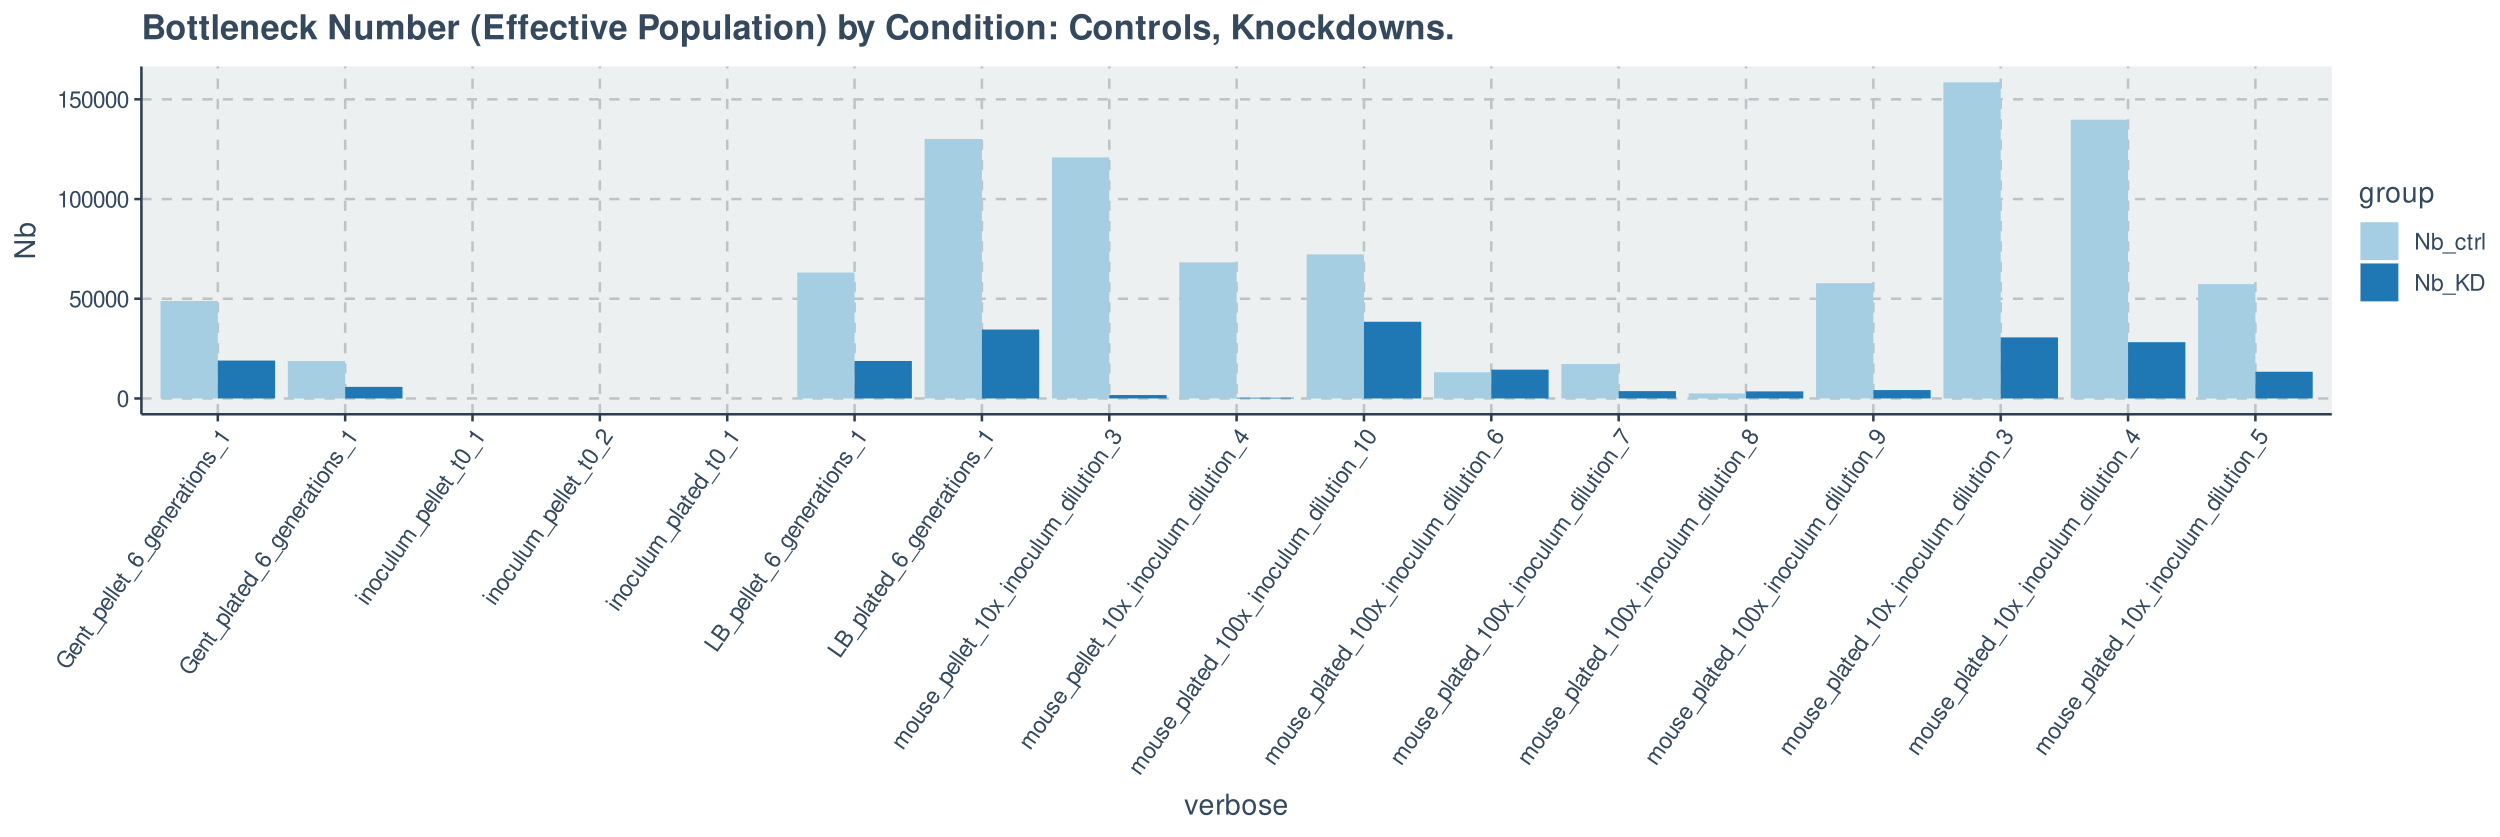 <?xml version="1.0" encoding="UTF-8"?>
<svg xmlns="http://www.w3.org/2000/svg" xmlns:xlink="http://www.w3.org/1999/xlink" width="1049pt" height="351pt" viewBox="0 0 1049 351" version="1.1">
<defs>
<g>
<symbol overflow="visible" id="glyph0-0">
<path style="stroke:none;" d=""/>
</symbol>
<symbol overflow="visible" id="glyph0-1">
<path style="stroke:none;" d="M 2.641 -6.938 C 2 -6.938 1.422 -6.656 1.078 -6.172 C 0.641 -5.562 0.406 -4.641 0.406 -3.359 C 0.406 -1.016 1.188 0.219 2.641 0.219 C 4.078 0.219 4.859 -1.016 4.859 -3.297 C 4.859 -4.641 4.656 -5.547 4.203 -6.172 C 3.844 -6.656 3.281 -6.938 2.641 -6.938 Z M 2.641 -6.188 C 3.547 -6.188 4 -5.25 4 -3.375 C 4 -1.406 3.562 -0.484 2.625 -0.484 C 1.734 -0.484 1.281 -1.438 1.281 -3.344 C 1.281 -5.25 1.734 -6.188 2.641 -6.188 Z M 2.641 -6.188 "/>
</symbol>
<symbol overflow="visible" id="glyph0-2">
<path style="stroke:none;" d="M 4.562 -6.797 L 1.062 -6.797 L 0.547 -3.094 L 1.328 -3.094 C 1.719 -3.562 2.047 -3.734 2.578 -3.734 C 3.484 -3.734 4.062 -3.109 4.062 -2.094 C 4.062 -1.125 3.484 -0.531 2.578 -0.531 C 1.828 -0.531 1.375 -0.906 1.188 -1.672 L 0.328 -1.672 C 0.453 -1.109 0.547 -0.844 0.75 -0.594 C 1.125 -0.078 1.828 0.219 2.594 0.219 C 3.969 0.219 4.922 -0.781 4.922 -2.219 C 4.922 -3.562 4.031 -4.484 2.719 -4.484 C 2.25 -4.484 1.859 -4.359 1.469 -4.062 L 1.734 -5.969 L 4.562 -5.969 Z M 4.562 -6.797 "/>
</symbol>
<symbol overflow="visible" id="glyph0-3">
<path style="stroke:none;" d="M 2.484 -4.938 L 2.484 0 L 3.328 0 L 3.328 -6.938 L 2.766 -6.938 C 2.469 -5.875 2.281 -5.734 0.984 -5.562 L 0.984 -4.938 Z M 2.484 -4.938 "/>
</symbol>
<symbol overflow="visible" id="glyph0-4">
<path style="stroke:none;" d="M 6.203 -7 L 5.359 -7 L 5.359 -1.281 L 1.703 -7 L 0.734 -7 L 0.734 0 L 1.578 0 L 1.578 -5.672 L 5.188 0 L 6.203 0 Z M 6.203 -7 "/>
</symbol>
<symbol overflow="visible" id="glyph0-5">
<path style="stroke:none;" d="M 0.516 -7 L 0.516 0 L 1.234 0 L 1.234 -0.641 C 1.625 -0.062 2.125 0.219 2.828 0.219 C 4.156 0.219 5.016 -0.859 5.016 -2.531 C 5.016 -4.156 4.203 -5.172 2.875 -5.172 C 2.172 -5.172 1.688 -4.906 1.312 -4.344 L 1.312 -7 Z M 2.719 -4.422 C 3.609 -4.422 4.188 -3.641 4.188 -2.453 C 4.188 -1.312 3.594 -0.531 2.719 -0.531 C 1.859 -0.531 1.312 -1.297 1.312 -2.469 C 1.312 -3.656 1.859 -4.422 2.719 -4.422 Z M 2.719 -4.422 "/>
</symbol>
<symbol overflow="visible" id="glyph0-6">
<path style="stroke:none;" d="M 5.547 1.203 L -0.219 1.203 L -0.219 1.688 L 5.547 1.688 Z M 5.547 1.203 "/>
</symbol>
<symbol overflow="visible" id="glyph0-7">
<path style="stroke:none;" d="M 4.516 -3.344 C 4.484 -3.828 4.375 -4.141 4.188 -4.422 C 3.844 -4.891 3.234 -5.172 2.531 -5.172 C 1.172 -5.172 0.297 -4.094 0.297 -2.422 C 0.297 -0.812 1.156 0.219 2.516 0.219 C 3.719 0.219 4.484 -0.5 4.578 -1.734 L 3.766 -1.734 C 3.641 -0.922 3.219 -0.516 2.547 -0.516 C 1.656 -0.516 1.125 -1.234 1.125 -2.422 C 1.125 -3.688 1.656 -4.438 2.516 -4.438 C 3.188 -4.438 3.609 -4.031 3.719 -3.344 Z M 4.516 -3.344 "/>
</symbol>
<symbol overflow="visible" id="glyph0-8">
<path style="stroke:none;" d="M 2.438 -5.031 L 1.609 -5.031 L 1.609 -6.406 L 0.812 -6.406 L 0.812 -5.031 L 0.141 -5.031 L 0.141 -4.375 L 0.812 -4.375 L 0.812 -0.578 C 0.812 -0.062 1.156 0.219 1.781 0.219 C 2 0.219 2.172 0.203 2.438 0.156 L 2.438 -0.516 C 2.328 -0.484 2.219 -0.484 2.047 -0.484 C 1.703 -0.484 1.609 -0.578 1.609 -0.938 L 1.609 -4.375 L 2.438 -4.375 Z M 2.438 -5.031 "/>
</symbol>
<symbol overflow="visible" id="glyph0-9">
<path style="stroke:none;" d="M 0.656 -5.031 L 0.656 0 L 1.469 0 L 1.469 -2.609 C 1.484 -3.812 1.969 -4.359 3.078 -4.328 L 3.078 -5.141 C 2.938 -5.156 2.875 -5.172 2.766 -5.172 C 2.25 -5.172 1.859 -4.859 1.406 -4.109 L 1.406 -5.031 Z M 0.656 -5.031 "/>
</symbol>
<symbol overflow="visible" id="glyph0-10">
<path style="stroke:none;" d="M 1.453 -7 L 0.656 -7 L 0.656 0 L 1.453 0 Z M 1.453 -7 "/>
</symbol>
<symbol overflow="visible" id="glyph0-11">
<path style="stroke:none;" d="M 1.656 -2.453 L 2.797 -3.594 L 5.25 0 L 6.312 0 L 3.438 -4.141 L 6.281 -7 L 5.125 -7 L 1.656 -3.453 L 1.656 -7 L 0.766 -7 L 0.766 0 L 1.656 0 Z M 1.656 -2.453 "/>
</symbol>
<symbol overflow="visible" id="glyph0-12">
<path style="stroke:none;" d="M 0.859 0 L 3.547 0 C 5.312 0 6.406 -1.328 6.406 -3.5 C 6.406 -5.672 5.328 -7 3.547 -7 L 0.859 -7 Z M 1.75 -0.781 L 1.75 -6.203 L 3.391 -6.203 C 4.781 -6.203 5.5 -5.281 5.5 -3.484 C 5.5 -1.719 4.781 -0.781 3.391 -0.781 Z M 1.75 -0.781 "/>
</symbol>
<symbol overflow="visible" id="glyph1-0">
<path style="stroke:none;" d=""/>
</symbol>
<symbol overflow="visible" id="glyph1-1">
<path style="stroke:none;" d="M 0.875 -7.672 L -0.781 -5.297 L -0.141 -4.859 L 1.078 -6.594 L 1.219 -6.484 C 2.25 -5.766 2.469 -4.5 1.734 -3.453 C 1.328 -2.875 0.75 -2.484 0.125 -2.406 C -0.531 -2.328 -1.391 -2.578 -2.094 -3.062 C -3.5 -4.047 -3.875 -5.5 -3.031 -6.703 C -2.422 -7.578 -1.516 -7.906 -0.672 -7.547 L -0.156 -8.281 C -1.453 -8.891 -2.75 -8.484 -3.656 -7.172 C -4.156 -6.469 -4.359 -5.781 -4.297 -5.062 C -4.219 -4.031 -3.609 -3.031 -2.562 -2.312 C -0.812 -1.078 1.172 -1.297 2.25 -2.844 C 2.797 -3.625 2.953 -4.438 2.719 -5.438 L 3.609 -5.094 L 3.922 -5.547 Z M 0.875 -7.672 "/>
</symbol>
<symbol overflow="visible" id="glyph1-2">
<path style="stroke:none;" d="M 0.984 -5.328 C 0.359 -5.766 -0.062 -5.969 -0.453 -6.062 C -1.312 -6.266 -2.156 -5.938 -2.688 -5.172 C -3.5 -4.016 -3.141 -2.672 -1.797 -1.719 C -0.422 -0.766 0.891 -0.906 1.703 -2.062 C 2.359 -3 2.281 -4.031 1.516 -4.812 L 1.047 -4.172 C 1.469 -3.609 1.5 -3.031 1.125 -2.516 C 0.828 -2.094 0.391 -1.875 -0.109 -1.891 C -0.438 -1.891 -0.734 -2.016 -1.141 -2.297 Z M -1.672 -2.672 C -2.391 -3.281 -2.562 -4.078 -2.109 -4.734 C -1.641 -5.406 -0.781 -5.5 -0.047 -4.984 Z M -1.672 -2.672 "/>
</symbol>
<symbol overflow="visible" id="glyph1-3">
<path style="stroke:none;" d="M -3.734 -3.438 L 0.391 -0.547 L 0.844 -1.219 L -1.422 -2.812 C -2.266 -3.391 -2.5 -4.219 -2.031 -4.891 C -1.672 -5.406 -1.141 -5.516 -0.641 -5.172 L 2.219 -3.172 L 2.672 -3.828 L -0.438 -6 C -1.125 -6.484 -1.906 -6.281 -2.469 -5.484 C -2.906 -4.875 -2.938 -4.328 -2.625 -3.562 L -3.312 -4.047 Z M -3.734 -3.438 "/>
</symbol>
<symbol overflow="visible" id="glyph1-4">
<path style="stroke:none;" d="M -2.734 -4.891 L -3.203 -4.203 L -4.328 -4.984 L -4.781 -4.344 L -3.656 -3.562 L -4.047 -3 L -3.5 -2.625 L -3.109 -3.188 L 0 -1 C 0.422 -0.703 0.828 -0.828 1.188 -1.328 C 1.312 -1.516 1.422 -1.672 1.516 -1.906 L 0.969 -2.297 C 0.938 -2.188 0.875 -2.094 0.781 -1.953 C 0.594 -1.672 0.453 -1.641 0.156 -1.844 L -2.656 -3.828 L -2.188 -4.516 Z M -2.734 -4.891 "/>
</symbol>
<symbol overflow="visible" id="glyph1-5">
<path style="stroke:none;" d="M 4.172 -3.859 L 0.859 0.859 L 1.25 1.141 L 4.562 -3.578 Z M 4.172 -3.859 "/>
</symbol>
<symbol overflow="visible" id="glyph1-6">
<path style="stroke:none;" d="M 2.016 0.781 L 2.484 0.109 L 0.328 -1.406 C 0.984 -1.453 1.438 -1.688 1.828 -2.234 C 2.562 -3.297 2.203 -4.578 0.891 -5.5 C -0.484 -6.469 -1.828 -6.406 -2.594 -5.312 C -2.984 -4.75 -3.047 -4.109 -2.781 -3.484 L -3.406 -3.922 L -3.828 -3.312 Z M -2.062 -4.766 C -1.562 -5.484 -0.578 -5.531 0.391 -4.844 C 1.328 -4.188 1.625 -3.25 1.125 -2.547 C 0.641 -1.844 -0.297 -1.844 -1.25 -2.516 C -2.234 -3.188 -2.547 -4.062 -2.062 -4.766 Z M -2.062 -4.766 "/>
</symbol>
<symbol overflow="visible" id="glyph1-7">
<path style="stroke:none;" d="M -4.906 -5.203 L -5.359 -4.547 L 0.375 -0.531 L 0.828 -1.188 Z M -4.906 -5.203 "/>
</symbol>
<symbol overflow="visible" id="glyph1-8">
<path style="stroke:none;" d="M -1.453 -6.859 C -2.484 -7.375 -3.453 -7.172 -4.062 -6.312 C -4.484 -5.703 -4.578 -4.938 -4.281 -4.266 C -3.969 -3.5 -3.391 -2.859 -2.359 -2.141 C -1.406 -1.469 -0.703 -1.188 0.031 -1.188 C 0.719 -1.156 1.297 -1.469 1.719 -2.094 C 2.453 -3.141 2.219 -4.469 1.109 -5.234 C 0.062 -5.969 -1.172 -5.781 -1.875 -4.781 C -2.25 -4.234 -2.359 -3.656 -2.141 -3.062 C -3.547 -4.047 -4.016 -5.047 -3.453 -5.844 C -3.125 -6.328 -2.578 -6.438 -1.938 -6.156 Z M -1.328 -4.266 C -0.859 -4.938 -0.094 -5.016 0.672 -4.5 C 1.375 -3.984 1.562 -3.172 1.109 -2.531 C 0.672 -1.891 -0.203 -1.781 -0.938 -2.281 C -1.641 -2.781 -1.797 -3.594 -1.328 -4.266 Z M -1.328 -4.266 "/>
</symbol>
<symbol overflow="visible" id="glyph1-9">
<path style="stroke:none;" d="M -1.906 -6.062 L -1.297 -5.641 C -2.031 -5.656 -2.5 -5.453 -2.859 -4.922 C -3.547 -3.938 -3.109 -2.578 -1.797 -1.656 C -1.109 -1.172 -0.484 -1 0.188 -1.062 C 0.75 -1.109 1.219 -1.375 1.516 -1.797 C 1.859 -2.281 1.906 -2.797 1.609 -3.5 L 1.828 -3.344 C 2.922 -2.578 3.141 -1.984 2.562 -1.172 C 2.172 -0.625 1.75 -0.484 1.219 -0.75 L 0.75 -0.078 C 1.562 0.391 2.469 0.125 3.094 -0.766 C 3.516 -1.375 3.672 -2.016 3.531 -2.531 C 3.375 -3.094 2.938 -3.578 1.969 -4.25 L -1.484 -6.672 Z M -2.219 -4.562 C -1.734 -5.266 -0.875 -5.25 0.156 -4.516 C 1.156 -3.812 1.484 -3.016 1 -2.312 C 0.531 -1.656 -0.344 -1.656 -1.344 -2.375 C -2.359 -3.078 -2.688 -3.906 -2.219 -4.562 Z M -2.219 -4.562 "/>
</symbol>
<symbol overflow="visible" id="glyph1-10">
<path style="stroke:none;" d="M -3.75 -3.422 L 0.375 -0.531 L 0.844 -1.203 L -1.297 -2.703 C -2.281 -3.406 -2.453 -4.109 -1.781 -5 L -2.438 -5.469 C -2.531 -5.359 -2.578 -5.328 -2.641 -5.234 C -2.938 -4.812 -2.922 -4.297 -2.547 -3.516 L -3.312 -4.047 Z M -3.75 -3.422 "/>
</symbol>
<symbol overflow="visible" id="glyph1-11">
<path style="stroke:none;" d="M 2.547 -4.469 C 2.516 -4.406 2.5 -4.375 2.469 -4.328 C 2.312 -4.109 2.109 -4.062 1.906 -4.203 L -0.516 -5.891 C -1.25 -6.406 -2.016 -6.141 -2.719 -5.125 C -3.141 -4.531 -3.312 -3.922 -3.188 -3.422 C -3.125 -3.078 -2.922 -2.844 -2.547 -2.547 L -2.094 -3.203 C -2.547 -3.625 -2.578 -4.062 -2.141 -4.688 C -1.719 -5.281 -1.266 -5.453 -0.875 -5.172 L -0.703 -5.047 C -0.422 -4.844 -0.422 -4.625 -0.734 -4.047 C -1.25 -3.047 -1.312 -2.875 -1.406 -2.547 C -1.531 -1.938 -1.344 -1.438 -0.797 -1.047 C -0.062 -0.531 0.766 -0.719 1.344 -1.547 C 1.719 -2.078 1.828 -2.609 1.734 -3.375 C 2.188 -3.125 2.5 -3.203 2.797 -3.625 C 2.906 -3.781 2.953 -3.875 3.047 -4.125 Z M 0.844 -3.969 C 1.062 -3.812 1.141 -3.656 1.203 -3.328 C 1.25 -2.906 1.156 -2.5 0.875 -2.094 C 0.531 -1.594 0.062 -1.469 -0.344 -1.75 C -0.781 -2.062 -0.797 -2.484 -0.391 -3.281 C -0.016 -4.031 0.047 -4.203 0.109 -4.484 Z M 0.844 -3.969 "/>
</symbol>
<symbol overflow="visible" id="glyph1-12">
<path style="stroke:none;" d="M -3.297 -4.062 L -3.75 -3.422 L 0.375 -0.531 L 0.828 -1.172 Z M -4.906 -5.188 L -5.359 -4.547 L -4.531 -3.969 L -4.078 -4.609 Z M -4.906 -5.188 "/>
</symbol>
<symbol overflow="visible" id="glyph1-13">
<path style="stroke:none;" d="M -2.734 -5.109 C -3.547 -3.938 -3.203 -2.672 -1.812 -1.703 C -0.438 -0.734 0.859 -0.844 1.672 -2.031 C 2.484 -3.172 2.172 -4.453 0.812 -5.391 C -0.625 -6.406 -1.906 -6.297 -2.734 -5.109 Z M -2.141 -4.703 C -1.625 -5.422 -0.688 -5.438 0.312 -4.734 C 1.297 -4.047 1.578 -3.156 1.078 -2.453 C 0.578 -1.719 -0.344 -1.688 -1.328 -2.391 C -2.328 -3.078 -2.641 -3.969 -2.141 -4.703 Z M -2.141 -4.703 "/>
</symbol>
<symbol overflow="visible" id="glyph1-14">
<path style="stroke:none;" d="M -0.562 -5.516 C -1.375 -6.078 -2.203 -5.875 -2.875 -4.922 C -3.547 -3.953 -3.469 -2.984 -2.719 -2.469 C -2.062 -2 -1.516 -2.125 -0.625 -2.922 L -0.031 -3.438 C 0.391 -3.812 0.672 -3.875 0.969 -3.672 C 1.375 -3.391 1.359 -2.828 0.953 -2.25 C 0.703 -1.906 0.391 -1.688 0.109 -1.656 C -0.078 -1.625 -0.234 -1.656 -0.562 -1.812 L -1.047 -1.125 C -0.062 -0.484 0.75 -0.703 1.5 -1.781 C 2.234 -2.812 2.203 -3.844 1.406 -4.391 C 0.797 -4.828 0.203 -4.719 -0.547 -4.031 L -1.156 -3.5 C -1.656 -3.062 -1.984 -2.953 -2.266 -3.156 C -2.656 -3.422 -2.656 -3.938 -2.297 -4.469 C -1.922 -5 -1.484 -5.125 -1.047 -4.828 Z M -0.562 -5.516 "/>
</symbol>
<symbol overflow="visible" id="glyph1-15">
<path style="stroke:none;" d="M -2.625 -4.859 L 1.422 -2.031 L 1.906 -2.719 L -3.781 -6.703 L -4.094 -6.25 C -3.391 -5.391 -3.391 -5.156 -4 -4 L -3.484 -3.641 Z M -2.625 -4.859 "/>
</symbol>
<symbol overflow="visible" id="glyph1-16">
<path style="stroke:none;" d="M -3.016 -7.906 L -3.469 -7.25 L -1.328 -5.75 C -1.953 -5.766 -2.469 -5.484 -2.859 -4.938 C -3.594 -3.875 -3.234 -2.562 -1.922 -1.641 C -0.531 -0.672 0.797 -0.766 1.562 -1.875 C 1.969 -2.438 2.031 -2.969 1.781 -3.672 L 2.312 -3.297 L 2.719 -3.891 Z M -2.172 -4.625 C -1.672 -5.328 -0.734 -5.344 0.25 -4.641 C 1.203 -3.984 1.5 -3.094 1.016 -2.406 C 0.516 -1.688 -0.453 -1.641 -1.391 -2.312 C -2.359 -2.984 -2.672 -3.906 -2.172 -4.625 Z M -2.172 -4.625 "/>
</symbol>
<symbol overflow="visible" id="glyph1-17">
<path style="stroke:none;" d="M -0.141 -5.625 C -0.562 -5.875 -0.875 -5.953 -1.219 -5.969 C -1.797 -5.969 -2.375 -5.625 -2.781 -5.047 C -3.562 -3.922 -3.188 -2.594 -1.812 -1.641 C -0.5 -0.719 0.828 -0.828 1.609 -1.938 C 2.312 -2.922 2.172 -3.953 1.203 -4.75 L 0.734 -4.078 C 1.344 -3.516 1.422 -2.938 1.031 -2.391 C 0.531 -1.656 -0.375 -1.625 -1.344 -2.312 C -2.375 -3.031 -2.688 -3.906 -2.203 -4.609 C -1.812 -5.156 -1.234 -5.266 -0.594 -4.969 Z M -0.141 -5.625 "/>
</symbol>
<symbol overflow="visible" id="glyph1-18">
<path style="stroke:none;" d="M 2.656 -3.781 L -1.469 -6.672 L -1.922 -6.031 L 0.422 -4.391 C 1.25 -3.797 1.5 -2.984 1.016 -2.297 C 0.656 -1.781 0.109 -1.672 -0.391 -2.016 L -3.312 -4.062 L -3.766 -3.406 L -0.594 -1.172 C 0.109 -0.688 0.891 -0.906 1.438 -1.688 C 1.875 -2.312 1.938 -2.828 1.656 -3.609 L 2.234 -3.203 Z M 2.656 -3.781 "/>
</symbol>
<symbol overflow="visible" id="glyph1-19">
<path style="stroke:none;" d="M -3.734 -3.438 L 0.391 -0.547 L 0.844 -1.219 L -1.734 -3.031 C -2.344 -3.453 -2.516 -4.203 -2.125 -4.734 C -1.797 -5.219 -1.297 -5.297 -0.781 -4.922 L 2.062 -2.938 L 2.516 -3.594 L -0.062 -5.406 C -0.672 -5.828 -0.828 -6.594 -0.453 -7.125 C -0.125 -7.609 0.375 -7.672 0.891 -7.312 L 3.734 -5.328 L 4.188 -5.984 L 1.109 -8.141 C 0.359 -8.656 -0.344 -8.531 -0.875 -7.766 C -1.266 -7.219 -1.312 -6.766 -1.141 -6.062 C -1.75 -6.125 -2.172 -5.922 -2.547 -5.391 C -2.922 -4.844 -2.984 -4.328 -2.719 -3.625 L -3.312 -4.047 Z M -3.734 -3.438 "/>
</symbol>
<symbol overflow="visible" id="glyph1-20">
<path style="stroke:none;" d="M -4.172 -6.141 C -4.547 -5.625 -4.641 -4.984 -4.438 -4.438 C -4.188 -3.719 -3.562 -2.984 -2.516 -2.25 C -0.594 -0.906 0.859 -0.844 1.688 -2.031 C 2.516 -3.219 1.953 -4.562 0.078 -5.875 C -1.016 -6.641 -1.875 -7 -2.656 -6.984 C -3.25 -6.969 -3.812 -6.672 -4.172 -6.141 Z M -3.547 -5.703 C -3.031 -6.453 -2 -6.297 -0.469 -5.219 C 1.141 -4.094 1.656 -3.203 1.109 -2.438 C 0.609 -1.703 -0.438 -1.875 -2 -2.969 C -3.562 -4.062 -4.062 -4.969 -3.547 -5.703 Z M -3.547 -5.703 "/>
</symbol>
<symbol overflow="visible" id="glyph1-21">
<path style="stroke:none;" d="M 2.109 -4.453 L 0.062 -1.516 C -0.375 -1.922 -0.5 -2.391 -0.438 -3.359 L -0.328 -4.469 C -0.203 -5.531 -0.516 -6.344 -1.203 -6.828 C -1.688 -7.156 -2.266 -7.281 -2.797 -7.172 C -3.328 -7.031 -3.75 -6.75 -4.125 -6.219 C -4.625 -5.5 -4.719 -4.797 -4.453 -4.141 C -4.297 -3.75 -4 -3.406 -3.438 -2.984 L -2.953 -3.688 C -3.328 -3.984 -3.516 -4.188 -3.641 -4.406 C -3.859 -4.844 -3.828 -5.359 -3.531 -5.781 C -3.094 -6.406 -2.312 -6.531 -1.688 -6.109 C -1.25 -5.781 -1.016 -5.266 -1.078 -4.578 L -1.172 -3.547 C -1.312 -1.922 -1.016 -1.203 0.172 -0.281 L 2.766 -4 Z M 2.109 -4.453 "/>
</symbol>
<symbol overflow="visible" id="glyph1-22">
<path style="stroke:none;" d="M -4.781 -5.375 L -5.297 -4.641 L 0.438 -0.625 L 2.938 -4.188 L 2.297 -4.641 L 0.312 -1.812 Z M -4.781 -5.375 "/>
</symbol>
<symbol overflow="visible" id="glyph1-23">
<path style="stroke:none;" d="M 0.438 -0.625 L 2.25 -3.219 C 2.625 -3.75 2.75 -4.25 2.656 -4.781 C 2.531 -5.281 2.25 -5.734 1.797 -6.047 C 1.109 -6.531 0.469 -6.5 -0.312 -5.969 C -0.203 -6.656 -0.438 -7.219 -1.031 -7.641 C -1.453 -7.922 -1.922 -8.047 -2.391 -7.922 C -2.891 -7.797 -3.281 -7.516 -3.672 -6.953 L -5.297 -4.641 Z M -2.312 -3.641 L -4.125 -4.922 L -3.141 -6.328 C -2.859 -6.734 -2.641 -6.922 -2.359 -7.016 C -2.062 -7.109 -1.75 -7.062 -1.422 -6.844 C -1.109 -6.625 -0.969 -6.328 -0.953 -6.016 C -0.922 -5.734 -1.047 -5.453 -1.328 -5.047 Z M 0.312 -1.812 L -1.656 -3.188 L -0.406 -4.969 C 0.031 -5.609 0.656 -5.734 1.281 -5.297 C 1.891 -4.859 2 -4.234 1.562 -3.594 Z M 0.312 -1.812 "/>
</symbol>
<symbol overflow="visible" id="glyph1-24">
<path style="stroke:none;" d="M -0.516 -3.781 L -1.547 -6.562 L -2.062 -5.828 L -1.266 -3.797 L -3.453 -3.844 L -3.969 -3.109 L -0.984 -3.062 L 0.094 -0.125 L 0.625 -0.891 L -0.234 -3.031 L 2.062 -2.953 L 2.594 -3.719 Z M -0.516 -3.781 "/>
</symbol>
<symbol overflow="visible" id="glyph1-25">
<path style="stroke:none;" d="M -1.391 -3.562 L -1.344 -3.641 L -1.125 -3.938 C -0.609 -4.688 0.016 -4.859 0.703 -4.375 C 1.406 -3.875 1.547 -3.156 1.047 -2.438 C 0.516 -1.672 -0.125 -1.562 -1 -2.109 L -1.484 -1.406 C -0.984 -1.109 -0.641 -0.984 -0.297 -0.953 C 0.453 -0.844 1.109 -1.203 1.625 -1.969 C 2.438 -3.109 2.266 -4.344 1.188 -5.094 C 0.469 -5.609 -0.109 -5.594 -0.812 -5.094 C -0.672 -5.766 -0.875 -6.297 -1.453 -6.703 C -2.422 -7.375 -3.469 -7.156 -4.203 -6.094 C -5 -4.969 -4.781 -3.938 -3.594 -3.078 L -3.109 -3.766 C -3.453 -4.016 -3.625 -4.172 -3.734 -4.391 C -3.953 -4.766 -3.891 -5.25 -3.594 -5.688 C -3.156 -6.297 -2.531 -6.406 -1.922 -5.984 C -1.531 -5.703 -1.391 -5.375 -1.453 -4.984 C -1.5 -4.734 -1.672 -4.469 -1.984 -3.969 Z M -1.391 -3.562 "/>
</symbol>
<symbol overflow="visible" id="glyph1-26">
<path style="stroke:none;" d="M 0.422 -3.531 L 1.797 -2.578 L 2.281 -3.266 L 0.906 -4.219 L 1.484 -5.031 L 0.859 -5.469 L 0.281 -4.656 L -3.406 -7.25 L -3.766 -6.734 L -1.953 -1.703 L -1.219 -1.172 Z M -0.203 -3.969 L -1.422 -2.203 L -2.703 -5.734 Z M -0.203 -3.969 "/>
</symbol>
<symbol overflow="visible" id="glyph1-27">
<path style="stroke:none;" d="M -2.703 -7.969 L -5.312 -4.25 L -4.641 -3.781 L -2.531 -6.781 C -1.562 -4.141 -0.781 -2.781 0.766 -1.094 L 1.266 -1.812 C -0.297 -3.375 -1.328 -5.156 -2.125 -7.578 Z M -2.703 -7.969 "/>
</symbol>
<symbol overflow="visible" id="glyph1-28">
<path style="stroke:none;" d="M -0.844 -5.172 C -0.797 -6 -0.953 -6.391 -1.469 -6.75 C -2.375 -7.391 -3.484 -7.141 -4.172 -6.141 C -4.859 -5.156 -4.719 -4.031 -3.828 -3.406 C -3.297 -3.031 -2.891 -3.016 -2.125 -3.328 C -2.25 -2.469 -2.016 -1.844 -1.375 -1.406 C -0.328 -0.672 0.906 -0.922 1.688 -2.031 C 2.453 -3.141 2.297 -4.406 1.25 -5.141 C 0.609 -5.578 -0.078 -5.594 -0.844 -5.172 Z M -3.547 -5.703 C -3.141 -6.297 -2.516 -6.422 -1.953 -6.031 C -1.422 -5.656 -1.344 -5.016 -1.75 -4.438 C -2.156 -3.859 -2.781 -3.719 -3.328 -4.094 C -3.875 -4.484 -3.953 -5.125 -3.547 -5.703 Z M -1.156 -4.031 C -0.672 -4.734 0.094 -4.891 0.766 -4.422 C 1.438 -3.953 1.562 -3.172 1.062 -2.469 C 0.594 -1.781 -0.188 -1.625 -0.859 -2.094 C -1.531 -2.562 -1.656 -3.328 -1.156 -4.031 Z M -1.156 -4.031 "/>
</symbol>
<symbol overflow="visible" id="glyph1-29">
<path style="stroke:none;" d="M -1 -1.328 C 0.016 -0.812 0.984 -1.031 1.562 -1.875 C 2 -2.484 2.109 -3.234 1.828 -3.938 C 1.5 -4.672 0.938 -5.312 -0.094 -6.031 C -1.047 -6.703 -1.766 -6.984 -2.516 -7.016 C -3.172 -7.031 -3.766 -6.719 -4.203 -6.109 C -4.938 -5.047 -4.688 -3.719 -3.578 -2.953 C -2.531 -2.219 -1.312 -2.422 -0.609 -3.422 C -0.234 -3.938 -0.141 -4.469 -0.328 -5.141 C 1.078 -4.125 1.547 -3.156 1 -2.359 C 0.656 -1.875 0.094 -1.734 -0.516 -2.016 Z M -3.594 -5.672 C -3.141 -6.328 -2.25 -6.422 -1.516 -5.906 C -0.828 -5.422 -0.672 -4.609 -1.156 -3.922 C -1.609 -3.25 -2.375 -3.172 -3.141 -3.703 C -3.859 -4.203 -4.047 -5.031 -3.594 -5.672 Z M -3.594 -5.672 "/>
</symbol>
<symbol overflow="visible" id="glyph1-30">
<path style="stroke:none;" d="M -2.953 -7.625 L -4.953 -4.766 L -2.219 -2.234 L -1.766 -2.875 C -1.938 -3.453 -1.891 -3.812 -1.578 -4.25 C -1.062 -5 -0.219 -5.109 0.609 -4.531 C 1.406 -3.969 1.562 -3.172 1.047 -2.422 C 0.609 -1.812 0.031 -1.641 -0.688 -1.922 L -1.188 -1.219 C -0.641 -1.016 -0.375 -0.938 -0.047 -0.953 C 0.578 -0.969 1.219 -1.375 1.656 -2 C 2.453 -3.125 2.188 -4.484 1.016 -5.297 C -0.094 -6.078 -1.359 -5.875 -2.109 -4.812 C -2.375 -4.422 -2.516 -4.016 -2.484 -3.531 L -3.891 -4.844 L -2.281 -7.156 Z M -2.953 -7.625 "/>
</symbol>
<symbol overflow="visible" id="glyph2-0">
<path style="stroke:none;" d=""/>
</symbol>
<symbol overflow="visible" id="glyph2-1">
<path style="stroke:none;" d="M 3.422 0 L 5.828 -6.281 L 4.703 -6.281 L 2.922 -1.188 L 1.25 -6.281 L 0.125 -6.281 L 2.328 0 Z M 3.422 0 "/>
</symbol>
<symbol overflow="visible" id="glyph2-2">
<path style="stroke:none;" d="M 6.156 -2.812 C 6.156 -3.766 6.078 -4.344 5.906 -4.812 C 5.5 -5.844 4.531 -6.469 3.359 -6.469 C 1.609 -6.469 0.484 -5.141 0.484 -3.062 C 0.484 -0.984 1.562 0.281 3.344 0.281 C 4.781 0.281 5.766 -0.547 6.031 -1.906 L 5.016 -1.906 C 4.734 -1.078 4.172 -0.641 3.375 -0.641 C 2.734 -0.641 2.203 -0.938 1.859 -1.469 C 1.625 -1.828 1.531 -2.188 1.531 -2.812 Z M 1.547 -3.625 C 1.625 -4.781 2.344 -5.547 3.344 -5.547 C 4.375 -5.547 5.078 -4.75 5.078 -3.625 Z M 1.547 -3.625 "/>
</symbol>
<symbol overflow="visible" id="glyph2-3">
<path style="stroke:none;" d="M 0.828 -6.281 L 0.828 0 L 1.844 0 L 1.844 -3.266 C 1.844 -4.781 2.469 -5.453 3.859 -5.406 L 3.859 -6.438 C 3.688 -6.453 3.594 -6.469 3.469 -6.469 C 2.812 -6.469 2.328 -6.078 1.75 -5.141 L 1.75 -6.281 Z M 0.828 -6.281 "/>
</symbol>
<symbol overflow="visible" id="glyph2-4">
<path style="stroke:none;" d="M 0.641 -8.75 L 0.641 0 L 1.547 0 L 1.547 -0.797 C 2.031 -0.078 2.656 0.281 3.547 0.281 C 5.203 0.281 6.281 -1.078 6.281 -3.172 C 6.281 -5.203 5.25 -6.469 3.594 -6.469 C 2.719 -6.469 2.109 -6.141 1.641 -5.438 L 1.641 -8.75 Z M 3.391 -5.531 C 4.516 -5.531 5.234 -4.562 5.234 -3.062 C 5.234 -1.625 4.484 -0.656 3.391 -0.656 C 2.328 -0.656 1.641 -1.625 1.641 -3.094 C 1.641 -4.578 2.328 -5.531 3.391 -5.531 Z M 3.391 -5.531 "/>
</symbol>
<symbol overflow="visible" id="glyph2-5">
<path style="stroke:none;" d="M 3.266 -6.469 C 1.484 -6.469 0.438 -5.203 0.438 -3.094 C 0.438 -0.969 1.484 0.281 3.281 0.281 C 5.047 0.281 6.125 -0.984 6.125 -3.047 C 6.125 -5.234 5.094 -6.469 3.266 -6.469 Z M 3.281 -5.547 C 4.406 -5.547 5.078 -4.625 5.078 -3.062 C 5.078 -1.578 4.375 -0.641 3.281 -0.641 C 2.156 -0.641 1.469 -1.578 1.469 -3.094 C 1.469 -4.625 2.156 -5.547 3.281 -5.547 Z M 3.281 -5.547 "/>
</symbol>
<symbol overflow="visible" id="glyph2-6">
<path style="stroke:none;" d="M 5.25 -4.531 C 5.25 -5.766 4.422 -6.469 2.969 -6.469 C 1.516 -6.469 0.562 -5.719 0.562 -4.547 C 0.562 -3.562 1.062 -3.094 2.562 -2.734 L 3.484 -2.516 C 4.188 -2.344 4.469 -2.094 4.469 -1.641 C 4.469 -1.047 3.875 -0.641 3 -0.641 C 2.453 -0.641 2 -0.797 1.75 -1.062 C 1.594 -1.25 1.531 -1.422 1.469 -1.875 L 0.406 -1.875 C 0.453 -0.422 1.266 0.281 2.922 0.281 C 4.5 0.281 5.516 -0.5 5.516 -1.719 C 5.516 -2.656 4.984 -3.172 3.734 -3.469 L 2.766 -3.703 C 1.953 -3.891 1.609 -4.156 1.609 -4.594 C 1.609 -5.188 2.125 -5.547 2.938 -5.547 C 3.75 -5.547 4.172 -5.203 4.203 -4.531 Z M 5.25 -4.531 "/>
</symbol>
<symbol overflow="visible" id="glyph2-7">
<path style="stroke:none;" d="M 4.844 -6.281 L 4.844 -5.375 C 4.344 -6.125 3.797 -6.469 3 -6.469 C 1.469 -6.469 0.422 -5.047 0.422 -3.031 C 0.422 -1.984 0.672 -1.219 1.219 -0.578 C 1.688 -0.031 2.281 0.281 2.922 0.281 C 3.688 0.281 4.219 -0.062 4.75 -0.859 L 4.75 -0.531 C 4.75 1.156 4.281 1.781 3.031 1.781 C 2.188 1.781 1.734 1.438 1.641 0.719 L 0.625 0.719 C 0.719 1.891 1.641 2.609 3.016 2.609 C 3.938 2.609 4.703 2.312 5.109 1.812 C 5.594 1.219 5.766 0.438 5.766 -1.031 L 5.766 -6.281 Z M 3.094 -5.547 C 4.156 -5.547 4.75 -4.656 4.75 -3.062 C 4.75 -1.531 4.141 -0.641 3.094 -0.641 C 2.062 -0.641 1.469 -1.547 1.469 -3.094 C 1.469 -4.625 2.062 -5.547 3.094 -5.547 Z M 3.094 -5.547 "/>
</symbol>
<symbol overflow="visible" id="glyph2-8">
<path style="stroke:none;" d="M 5.781 0 L 5.781 -6.281 L 4.781 -6.281 L 4.781 -2.719 C 4.781 -1.438 4.109 -0.594 3.078 -0.594 C 2.281 -0.594 1.781 -1.078 1.781 -1.844 L 1.781 -6.281 L 0.781 -6.281 L 0.781 -1.438 C 0.781 -0.391 1.562 0.281 2.781 0.281 C 3.703 0.281 4.297 -0.047 4.891 -0.875 L 4.891 0 Z M 5.781 0 "/>
</symbol>
<symbol overflow="visible" id="glyph2-9">
<path style="stroke:none;" d="M 0.641 2.609 L 1.656 2.609 L 1.656 -0.656 C 2.188 -0.016 2.766 0.281 3.594 0.281 C 5.219 0.281 6.281 -1.031 6.281 -3.031 C 6.281 -5.141 5.25 -6.469 3.578 -6.469 C 2.719 -6.469 2.047 -6.078 1.578 -5.344 L 1.578 -6.281 L 0.641 -6.281 Z M 3.406 -5.531 C 4.516 -5.531 5.234 -4.562 5.234 -3.062 C 5.234 -1.625 4.5 -0.656 3.406 -0.656 C 2.344 -0.656 1.656 -1.625 1.656 -3.094 C 1.656 -4.578 2.344 -5.531 3.406 -5.531 Z M 3.406 -5.531 "/>
</symbol>
<symbol overflow="visible" id="glyph3-0">
<path style="stroke:none;" d=""/>
</symbol>
<symbol overflow="visible" id="glyph3-1">
<path style="stroke:none;" d="M -8.75 -7.75 L -8.75 -6.703 L -1.594 -6.703 L -8.75 -2.125 L -8.75 -0.906 L 0 -0.906 L 0 -1.969 L -7.094 -1.969 L 0 -6.484 L 0 -7.75 Z M -8.75 -7.75 "/>
</symbol>
<symbol overflow="visible" id="glyph3-2">
<path style="stroke:none;" d="M -8.75 -0.641 L 0 -0.641 L 0 -1.547 L -0.797 -1.547 C -0.078 -2.031 0.281 -2.656 0.281 -3.547 C 0.281 -5.203 -1.078 -6.281 -3.172 -6.281 C -5.203 -6.281 -6.469 -5.25 -6.469 -3.594 C -6.469 -2.719 -6.141 -2.109 -5.438 -1.641 L -8.75 -1.641 Z M -5.531 -3.391 C -5.531 -4.516 -4.562 -5.234 -3.062 -5.234 C -1.625 -5.234 -0.656 -4.484 -0.656 -3.391 C -0.656 -2.328 -1.625 -1.641 -3.094 -1.641 C -4.578 -1.641 -5.531 -2.328 -5.531 -3.391 Z M -5.531 -3.391 "/>
</symbol>
<symbol overflow="visible" id="glyph4-0">
<path style="stroke:none;" d=""/>
</symbol>
<symbol overflow="visible" id="glyph4-1">
<path style="stroke:none;" d="M 1.188 0 L 5.906 0 C 7.109 0 7.922 -0.234 8.562 -0.766 C 9.188 -1.297 9.594 -2.172 9.594 -3.031 C 9.594 -4.062 9.047 -4.891 7.844 -5.578 C 8.891 -6.234 9.297 -6.844 9.297 -7.734 C 9.297 -8.469 8.938 -9.219 8.344 -9.734 C 7.719 -10.266 6.984 -10.5 5.859 -10.5 L 1.188 -10.5 Z M 3.344 -8.703 L 5.688 -8.703 C 6.703 -8.703 7.219 -8.297 7.219 -7.516 C 7.219 -6.734 6.703 -6.328 5.688 -6.328 L 3.344 -6.328 Z M 3.344 -4.531 L 5.922 -4.531 C 6.969 -4.531 7.516 -4.062 7.516 -3.156 C 7.516 -2.266 6.969 -1.797 5.922 -1.797 L 3.344 -1.797 Z M 3.344 -4.531 "/>
</symbol>
<symbol overflow="visible" id="glyph4-2">
<path style="stroke:none;" d="M 4.344 -7.906 C 1.953 -7.906 0.5 -6.344 0.5 -3.781 C 0.5 -1.219 1.953 0.328 4.344 0.328 C 6.734 0.328 8.203 -1.219 8.203 -3.734 C 8.203 -6.375 6.766 -7.906 4.344 -7.906 Z M 4.344 -6.281 C 5.453 -6.281 6.188 -5.281 6.188 -3.766 C 6.188 -2.312 5.438 -1.297 4.344 -1.297 C 3.25 -1.297 2.516 -2.297 2.516 -3.781 C 2.516 -5.281 3.25 -6.281 4.344 -6.281 Z M 4.344 -6.281 "/>
</symbol>
<symbol overflow="visible" id="glyph4-3">
<path style="stroke:none;" d="M 4.344 -7.625 L 3.219 -7.625 L 3.219 -9.703 L 1.203 -9.703 L 1.203 -7.625 L 0.203 -7.625 L 0.203 -6.281 L 1.203 -6.281 L 1.203 -1.5 C 1.203 -0.281 1.844 0.328 3.172 0.328 C 3.625 0.328 3.969 0.281 4.344 0.172 L 4.344 -1.234 C 4.141 -1.203 4.031 -1.203 3.875 -1.203 C 3.344 -1.203 3.219 -1.359 3.219 -2.047 L 3.219 -6.281 L 4.344 -6.281 Z M 4.344 -7.625 "/>
</symbol>
<symbol overflow="visible" id="glyph4-4">
<path style="stroke:none;" d="M 2.984 -10.5 L 0.969 -10.5 L 0.969 0 L 2.984 0 Z M 2.984 -10.5 "/>
</symbol>
<symbol overflow="visible" id="glyph4-5">
<path style="stroke:none;" d="M 7.547 -3.25 C 7.562 -3.422 7.562 -3.5 7.562 -3.594 C 7.562 -4.375 7.453 -5.094 7.266 -5.641 C 6.734 -7.062 5.484 -7.906 3.922 -7.906 C 1.688 -7.906 0.312 -6.297 0.312 -3.688 C 0.312 -1.203 1.672 0.328 3.875 0.328 C 5.625 0.328 7.031 -0.641 7.484 -2.188 L 5.484 -2.188 C 5.25 -1.562 4.688 -1.203 3.953 -1.203 C 3.375 -1.203 2.906 -1.453 2.625 -1.891 C 2.438 -2.172 2.359 -2.516 2.328 -3.25 Z M 2.359 -4.594 C 2.5 -5.797 3 -6.375 3.891 -6.375 C 4.812 -6.375 5.359 -5.75 5.453 -4.594 Z M 2.359 -4.594 "/>
</symbol>
<symbol overflow="visible" id="glyph4-6">
<path style="stroke:none;" d="M 0.906 -7.781 L 0.906 0 L 2.922 0 L 2.922 -4.672 C 2.922 -5.594 3.562 -6.188 4.547 -6.188 C 5.422 -6.188 5.844 -5.719 5.844 -4.797 L 5.844 0 L 7.859 0 L 7.859 -5.219 C 7.859 -6.938 6.922 -7.906 5.266 -7.906 C 4.203 -7.906 3.5 -7.531 2.922 -6.656 L 2.922 -7.781 Z M 0.906 -7.781 "/>
</symbol>
<symbol overflow="visible" id="glyph4-7">
<path style="stroke:none;" d="M 7.516 -4.875 C 7.375 -6.766 6.125 -7.906 4.156 -7.906 C 1.828 -7.906 0.484 -6.375 0.484 -3.734 C 0.484 -1.172 1.828 0.328 4.141 0.328 C 6.016 0.328 7.328 -0.828 7.516 -2.688 L 5.594 -2.688 C 5.344 -1.688 4.938 -1.297 4.141 -1.297 C 3.109 -1.297 2.5 -2.203 2.5 -3.734 C 2.5 -4.484 2.656 -5.156 2.891 -5.625 C 3.125 -6.047 3.578 -6.281 4.156 -6.281 C 4.969 -6.281 5.359 -5.891 5.594 -4.875 Z M 7.516 -4.875 "/>
</symbol>
<symbol overflow="visible" id="glyph4-8">
<path style="stroke:none;" d="M 2.859 -4.75 L 2.859 -10.5 L 0.844 -10.5 L 0.844 0 L 2.859 0 L 2.859 -2.547 L 3.672 -3.422 L 5.531 0 L 7.891 0 L 5.062 -4.844 L 7.703 -7.781 L 5.422 -7.781 Z M 2.859 -4.75 "/>
</symbol>
<symbol overflow="visible" id="glyph4-9">
<path style="stroke:none;" d=""/>
</symbol>
<symbol overflow="visible" id="glyph4-10">
<path style="stroke:none;" d="M 7.359 0 L 9.516 0 L 9.516 -10.5 L 7.359 -10.5 L 7.359 -3.359 L 3.203 -10.5 L 0.984 -10.5 L 0.984 0 L 3.141 0 L 3.141 -7.266 Z M 7.359 0 "/>
</symbol>
<symbol overflow="visible" id="glyph4-11">
<path style="stroke:none;" d="M 7.797 0 L 7.797 -7.781 L 5.781 -7.781 L 5.781 -2.906 C 5.781 -1.984 5.141 -1.391 4.156 -1.391 C 3.281 -1.391 2.859 -1.844 2.859 -2.781 L 2.859 -7.781 L 0.828 -7.781 L 0.828 -2.359 C 0.828 -0.641 1.766 0.328 3.438 0.328 C 4.5 0.328 5.203 -0.047 5.781 -0.922 L 5.781 0 Z M 7.797 0 "/>
</symbol>
<symbol overflow="visible" id="glyph4-12">
<path style="stroke:none;" d="M 0.859 -7.781 L 0.859 0 L 2.875 0 L 2.875 -4.672 C 2.875 -5.641 3.406 -6.188 4.266 -6.188 C 4.938 -6.188 5.359 -5.812 5.359 -5.188 L 5.359 0 L 7.375 0 L 7.375 -4.672 C 7.375 -5.625 7.891 -6.188 8.766 -6.188 C 9.438 -6.188 9.859 -5.812 9.859 -5.188 L 9.859 0 L 11.875 0 L 11.875 -5.5 C 11.875 -7.016 10.953 -7.906 9.391 -7.906 C 8.406 -7.906 7.719 -7.562 7.109 -6.75 C 6.734 -7.484 5.969 -7.906 5 -7.906 C 4.109 -7.906 3.531 -7.625 2.859 -6.812 L 2.859 -7.781 Z M 0.859 -7.781 "/>
</symbol>
<symbol overflow="visible" id="glyph4-13">
<path style="stroke:none;" d="M 0.844 -10.5 L 0.844 0 L 2.859 0 L 2.859 -0.797 C 3.359 -0.031 4.031 0.328 5.016 0.328 C 6.875 0.328 8.281 -1.438 8.281 -3.781 C 8.281 -4.844 7.969 -5.906 7.453 -6.656 C 6.922 -7.422 5.969 -7.906 5.016 -7.906 C 4.031 -7.906 3.359 -7.547 2.859 -6.766 L 2.859 -10.5 Z M 4.562 -6.219 C 5.562 -6.219 6.266 -5.219 6.266 -3.781 C 6.266 -2.344 5.578 -1.359 4.562 -1.359 C 3.547 -1.359 2.859 -2.312 2.859 -3.812 C 2.859 -5.25 3.562 -6.219 4.562 -6.219 Z M 4.562 -6.219 "/>
</symbol>
<symbol overflow="visible" id="glyph4-14">
<path style="stroke:none;" d="M 0.906 -7.781 L 0.906 0 L 2.922 0 L 2.922 -4.141 C 2.922 -5.312 3.516 -5.906 4.703 -5.906 C 4.906 -5.906 5.062 -5.891 5.328 -5.844 L 5.328 -7.891 C 5.219 -7.906 5.172 -7.906 5.078 -7.906 C 4.156 -7.906 3.375 -7.297 2.922 -6.25 L 2.922 -7.781 Z M 0.906 -7.781 "/>
</symbol>
<symbol overflow="visible" id="glyph4-15">
<path style="stroke:none;" d="M 2.922 -10.5 C 1.266 -8 0.578 -6.031 0.578 -3.812 C 0.578 -1.578 1.266 0.375 2.922 2.875 L 4.359 2.875 C 2.828 -0.094 2.344 -1.688 2.344 -3.812 C 2.344 -5.938 2.844 -7.562 4.359 -10.5 Z M 2.922 -10.5 "/>
</symbol>
<symbol overflow="visible" id="glyph4-16">
<path style="stroke:none;" d="M 3.297 -4.531 L 8.328 -4.531 L 8.328 -6.328 L 3.297 -6.328 L 3.297 -8.703 L 8.734 -8.703 L 8.734 -10.5 L 1.141 -10.5 L 1.141 0 L 8.984 0 L 8.984 -1.797 L 3.297 -1.797 Z M 3.297 -4.531 "/>
</symbol>
<symbol overflow="visible" id="glyph4-17">
<path style="stroke:none;" d="M 4.516 -7.625 L 3.312 -7.625 L 3.312 -8.391 C 3.312 -8.781 3.484 -8.984 3.859 -8.984 C 4.047 -8.984 4.234 -8.969 4.438 -8.953 L 4.438 -10.453 C 4 -10.484 3.594 -10.5 3.281 -10.5 C 1.938 -10.5 1.297 -9.875 1.297 -8.562 L 1.297 -7.625 L 0.203 -7.625 L 0.203 -6.281 L 1.297 -6.281 L 1.297 0 L 3.312 0 L 3.312 -6.281 L 4.516 -6.281 Z M 9.312 -7.625 L 8.109 -7.625 L 8.109 -8.391 C 8.109 -8.781 8.281 -8.984 8.656 -8.984 C 8.844 -8.984 9.031 -8.969 9.234 -8.953 L 9.234 -10.453 C 8.797 -10.484 8.391 -10.5 8.078 -10.5 C 6.734 -10.5 6.094 -9.875 6.094 -8.562 L 6.094 -7.625 L 5 -7.625 L 5 -6.281 L 6.094 -6.281 L 6.094 0 L 8.109 0 L 8.109 -6.281 L 9.312 -6.281 Z M 9.312 -7.625 "/>
</symbol>
<symbol overflow="visible" id="glyph4-18">
<path style="stroke:none;" d="M 2.984 -7.781 L 0.969 -7.781 L 0.969 0 L 2.984 0 Z M 2.984 -10.5 L 0.969 -10.5 L 0.969 -8.703 L 2.984 -8.703 Z M 2.984 -10.5 "/>
</symbol>
<symbol overflow="visible" id="glyph4-19">
<path style="stroke:none;" d="M 5.047 0 L 7.719 -7.781 L 5.594 -7.781 L 4.016 -2.094 L 2.328 -7.781 L 0.203 -7.781 L 2.922 0 Z M 5.047 0 "/>
</symbol>
<symbol overflow="visible" id="glyph4-20">
<path style="stroke:none;" d="M 3.25 -3.75 L 5.953 -3.75 C 7.875 -3.75 9.125 -5.109 9.125 -7.25 C 9.125 -9.344 7.922 -10.5 5.734 -10.5 L 1.094 -10.5 L 1.094 0 L 3.25 0 Z M 3.25 -5.547 L 3.25 -8.703 L 5.266 -8.703 C 6.422 -8.703 6.953 -8.203 6.953 -7.125 C 6.953 -6.047 6.422 -5.547 5.266 -5.547 Z M 3.25 -5.547 "/>
</symbol>
<symbol overflow="visible" id="glyph4-21">
<path style="stroke:none;" d="M 2.859 -7.781 L 0.828 -7.781 L 0.828 3.141 L 2.859 3.141 L 2.859 -0.922 C 3.344 -0.062 4.031 0.344 5.016 0.344 C 6.891 0.344 8.266 -1.406 8.266 -3.781 C 8.266 -4.875 7.953 -5.969 7.438 -6.688 C 6.922 -7.422 5.953 -7.906 5.016 -7.906 C 4.031 -7.906 3.344 -7.484 2.859 -6.625 Z M 4.547 -6.219 C 5.578 -6.219 6.25 -5.25 6.25 -3.75 C 6.25 -2.312 5.562 -1.344 4.547 -1.344 C 3.531 -1.344 2.859 -2.312 2.859 -3.781 C 2.859 -5.25 3.531 -6.219 4.547 -6.219 Z M 4.547 -6.219 "/>
</symbol>
<symbol overflow="visible" id="glyph4-22">
<path style="stroke:none;" d="M 7.547 -0.25 C 7.203 -0.578 7.094 -0.812 7.094 -1.203 L 7.094 -5.516 C 7.094 -7.109 6 -7.906 3.906 -7.906 C 1.797 -7.906 0.703 -7.016 0.578 -5.219 L 2.516 -5.219 C 2.625 -6.016 2.953 -6.281 3.953 -6.281 C 4.719 -6.281 5.109 -6.016 5.109 -5.5 C 5.109 -5.25 4.984 -5.031 4.766 -4.891 C 4.5 -4.75 4.5 -4.75 3.5 -4.594 L 2.688 -4.453 C 1.156 -4.188 0.406 -3.406 0.406 -2 C 0.406 -0.609 1.344 0.328 2.766 0.328 C 3.625 0.328 4.406 -0.031 5.125 -0.781 C 5.125 -0.375 5.172 -0.234 5.359 0 L 7.547 0 Z M 5.109 -3.125 C 5.109 -1.953 4.531 -1.297 3.516 -1.297 C 2.844 -1.297 2.422 -1.656 2.422 -2.234 C 2.422 -2.844 2.734 -3.125 3.578 -3.297 L 4.266 -3.422 C 4.797 -3.531 4.891 -3.562 5.109 -3.672 Z M 5.109 -3.125 "/>
</symbol>
<symbol overflow="visible" id="glyph4-23">
<path style="stroke:none;" d="M 1.75 2.875 C 3.422 0.375 4.109 -1.578 4.109 -3.797 C 4.109 -6.031 3.422 -8 1.75 -10.5 L 0.312 -10.5 C 1.859 -7.531 2.328 -5.938 2.328 -3.797 C 2.328 -1.688 1.844 -0.062 0.312 2.875 Z M 1.75 2.875 "/>
</symbol>
<symbol overflow="visible" id="glyph4-24">
<path style="stroke:none;" d="M 5.672 -7.781 L 4.062 -2.125 L 2.344 -7.781 L 0.125 -7.781 L 3.031 0.312 C 3.031 1.125 2.516 1.672 1.766 1.672 C 1.609 1.672 1.484 1.641 1.234 1.578 L 1.234 3.094 C 1.547 3.141 1.719 3.156 1.953 3.156 C 2.484 3.156 3.047 3.047 3.422 2.906 C 3.969 2.672 4.219 2.359 4.547 1.422 L 7.75 -7.781 Z M 5.672 -7.781 "/>
</symbol>
<symbol overflow="visible" id="glyph4-25">
<path style="stroke:none;" d="M 9.828 -6.938 C 9.75 -7.844 9.562 -8.422 9.125 -9.016 C 8.312 -10.078 7.016 -10.672 5.453 -10.672 C 2.484 -10.672 0.641 -8.562 0.641 -5.156 C 0.641 -1.766 2.469 0.328 5.391 0.328 C 8.016 0.328 9.734 -1.188 9.875 -3.594 L 7.766 -3.594 C 7.625 -2.25 6.781 -1.484 5.453 -1.484 C 3.781 -1.484 2.797 -2.844 2.797 -5.125 C 2.797 -7.453 3.812 -8.828 5.516 -8.828 C 6.766 -8.828 7.484 -8.219 7.766 -6.938 Z M 9.828 -6.938 "/>
</symbol>
<symbol overflow="visible" id="glyph4-26">
<path style="stroke:none;" d="M 5.828 0 L 7.844 0 L 7.844 -10.5 L 5.828 -10.5 L 5.828 -6.766 C 5.328 -7.547 4.672 -7.906 3.688 -7.906 C 1.828 -7.906 0.422 -6.125 0.422 -3.781 C 0.422 -2.719 0.734 -1.656 1.25 -0.906 C 1.781 -0.141 2.734 0.328 3.688 0.328 C 4.672 0.328 5.328 -0.016 5.828 -0.797 Z M 4.141 -6.219 C 5.156 -6.219 5.828 -5.25 5.828 -3.75 C 5.828 -2.328 5.141 -1.359 4.141 -1.359 C 3.125 -1.359 2.438 -2.344 2.438 -3.781 C 2.438 -5.234 3.125 -6.219 4.141 -6.219 Z M 4.141 -6.219 "/>
</symbol>
<symbol overflow="visible" id="glyph4-27">
<path style="stroke:none;" d="M 3.781 -2.109 L 1.625 -2.109 L 1.625 0 L 3.781 0 Z M 3.781 -7.484 L 1.625 -7.484 L 1.625 -5.391 L 3.781 -5.391 Z M 3.781 -7.484 "/>
</symbol>
<symbol overflow="visible" id="glyph4-28">
<path style="stroke:none;" d="M 7.281 -5.266 C 7.25 -6.922 5.984 -7.906 3.891 -7.906 C 1.922 -7.906 0.688 -6.922 0.688 -5.312 C 0.688 -4.797 0.844 -4.344 1.125 -4.047 C 1.391 -3.781 1.641 -3.641 2.391 -3.406 L 4.797 -2.656 C 5.297 -2.5 5.469 -2.328 5.469 -2.016 C 5.469 -1.547 4.906 -1.25 3.969 -1.25 C 3.438 -1.25 3.047 -1.344 2.781 -1.531 C 2.562 -1.688 2.484 -1.844 2.391 -2.266 L 0.422 -2.266 C 0.469 -0.547 1.734 0.328 4.094 0.328 C 5.172 0.328 6 0.094 6.562 -0.359 C 7.141 -0.828 7.484 -1.547 7.484 -2.312 C 7.484 -3.312 6.984 -3.969 5.969 -4.266 L 3.422 -5 C 2.859 -5.172 2.703 -5.281 2.703 -5.609 C 2.703 -6.031 3.172 -6.328 3.875 -6.328 C 4.844 -6.328 5.312 -5.984 5.328 -5.266 Z M 7.281 -5.266 "/>
</symbol>
<symbol overflow="visible" id="glyph4-29">
<path style="stroke:none;" d="M 0.922 -2.109 L 0.922 0 L 2.156 0 C 2.188 0.984 1.781 1.547 0.922 1.703 L 0.922 2.5 C 2.469 2.281 3.141 1.453 3.078 -0.125 L 3.078 -2.109 Z M 0.922 -2.109 "/>
</symbol>
<symbol overflow="visible" id="glyph4-30">
<path style="stroke:none;" d="M 3.234 -3.516 L 4.312 -4.641 L 7.75 0 L 10.328 0 L 5.688 -5.984 L 9.875 -10.5 L 7.328 -10.5 L 3.234 -5.891 L 3.234 -10.5 L 1.062 -10.5 L 1.062 0 L 3.234 0 Z M 3.234 -3.516 "/>
</symbol>
<symbol overflow="visible" id="glyph4-31">
<path style="stroke:none;" d="M 8.828 0 L 11.031 -7.781 L 8.953 -7.781 L 7.766 -2.328 L 6.594 -7.781 L 4.578 -7.781 L 3.406 -2.328 L 2.156 -7.781 L 0.078 -7.781 L 2.266 0 L 4.344 0 L 5.578 -5.484 L 6.734 0 Z M 8.828 0 "/>
</symbol>
<symbol overflow="visible" id="glyph4-32">
<path style="stroke:none;" d="M 3.078 -2.109 L 0.922 -2.109 L 0.922 0 L 3.078 0 Z M 3.078 -2.109 "/>
</symbol>
</g>
<clipPath id="clip1">
  <path d="M 59.336 27.902 L 978.426 27.902 L 978.426 173.828 L 59.336 173.828 Z M 59.336 27.902 "/>
</clipPath>
<clipPath id="clip2">
  <path d="M 59.336 166 L 978.426 166 L 978.426 168 L 59.336 168 Z M 59.336 166 "/>
</clipPath>
<clipPath id="clip3">
  <path d="M 59.336 124 L 978.426 124 L 978.426 126 L 59.336 126 Z M 59.336 124 "/>
</clipPath>
<clipPath id="clip4">
  <path d="M 59.336 82 L 978.426 82 L 978.426 85 L 59.336 85 Z M 59.336 82 "/>
</clipPath>
<clipPath id="clip5">
  <path d="M 59.336 41 L 978.426 41 L 978.426 43 L 59.336 43 Z M 59.336 41 "/>
</clipPath>
<clipPath id="clip6">
  <path d="M 90 27.902 L 92 27.902 L 92 173.828 L 90 173.828 Z M 90 27.902 "/>
</clipPath>
<clipPath id="clip7">
  <path d="M 144 27.902 L 146 27.902 L 146 173.828 L 144 173.828 Z M 144 27.902 "/>
</clipPath>
<clipPath id="clip8">
  <path d="M 197 27.902 L 199 27.902 L 199 173.828 L 197 173.828 Z M 197 27.902 "/>
</clipPath>
<clipPath id="clip9">
  <path d="M 251 27.902 L 253 27.902 L 253 173.828 L 251 173.828 Z M 251 27.902 "/>
</clipPath>
<clipPath id="clip10">
  <path d="M 304 27.902 L 306 27.902 L 306 173.828 L 304 173.828 Z M 304 27.902 "/>
</clipPath>
<clipPath id="clip11">
  <path d="M 358 27.902 L 360 27.902 L 360 173.828 L 358 173.828 Z M 358 27.902 "/>
</clipPath>
<clipPath id="clip12">
  <path d="M 411 27.902 L 413 27.902 L 413 173.828 L 411 173.828 Z M 411 27.902 "/>
</clipPath>
<clipPath id="clip13">
  <path d="M 464 27.902 L 466 27.902 L 466 173.828 L 464 173.828 Z M 464 27.902 "/>
</clipPath>
<clipPath id="clip14">
  <path d="M 518 27.902 L 520 27.902 L 520 173.828 L 518 173.828 Z M 518 27.902 "/>
</clipPath>
<clipPath id="clip15">
  <path d="M 571 27.902 L 573 27.902 L 573 173.828 L 571 173.828 Z M 571 27.902 "/>
</clipPath>
<clipPath id="clip16">
  <path d="M 625 27.902 L 627 27.902 L 627 173.828 L 625 173.828 Z M 625 27.902 "/>
</clipPath>
<clipPath id="clip17">
  <path d="M 678 27.902 L 680 27.902 L 680 173.828 L 678 173.828 Z M 678 27.902 "/>
</clipPath>
<clipPath id="clip18">
  <path d="M 732 27.902 L 734 27.902 L 734 173.828 L 732 173.828 Z M 732 27.902 "/>
</clipPath>
<clipPath id="clip19">
  <path d="M 785 27.902 L 787 27.902 L 787 173.828 L 785 173.828 Z M 785 27.902 "/>
</clipPath>
<clipPath id="clip20">
  <path d="M 838 27.902 L 841 27.902 L 841 173.828 L 838 173.828 Z M 838 27.902 "/>
</clipPath>
<clipPath id="clip21">
  <path d="M 892 27.902 L 894 27.902 L 894 173.828 L 892 173.828 Z M 892 27.902 "/>
</clipPath>
<clipPath id="clip22">
  <path d="M 945 27.902 L 947 27.902 L 947 173.828 L 945 173.828 Z M 945 27.902 "/>
</clipPath>
</defs>
<g id="surface10220">
<rect x="0" y="0" width="1049" height="351" style="fill:rgb(100%,100%,100%);fill-opacity:1;stroke:none;"/>
<rect x="0" y="0" width="1049" height="351" style="fill:rgb(100%,100%,100%);fill-opacity:1;stroke:none;"/>
<path style="fill:none;stroke-width:1.067;stroke-linecap:round;stroke-linejoin:round;stroke:rgb(100%,100%,100%);stroke-opacity:1;stroke-miterlimit:10;" d="M 0 351 L 1049 351 L 1049 0 L 0 0 Z M 0 351 "/>
<g clip-path="url(#clip1)" clip-rule="nonzero">
<path style=" stroke:none;fill-rule:nonzero;fill:rgb(92.549%,94.118%,94.51%);fill-opacity:1;" d="M 59.336 173.828 L 978.426 173.828 L 978.426 27.902 L 59.336 27.902 Z M 59.336 173.828 "/>
</g>
<g clip-path="url(#clip2)" clip-rule="nonzero">
<path style="fill:none;stroke-width:1.067;stroke-linecap:butt;stroke-linejoin:round;stroke:rgb(74.118%,76.471%,78.039%);stroke-opacity:1;stroke-dasharray:4.268,4.268;stroke-miterlimit:10;" d="M 59.336 167.195 L 978.426 167.195 "/>
</g>
<g clip-path="url(#clip3)" clip-rule="nonzero">
<path style="fill:none;stroke-width:1.067;stroke-linecap:butt;stroke-linejoin:round;stroke:rgb(74.118%,76.471%,78.039%);stroke-opacity:1;stroke-dasharray:4.268,4.268;stroke-miterlimit:10;" d="M 59.336 125.359 L 978.426 125.359 "/>
</g>
<g clip-path="url(#clip4)" clip-rule="nonzero">
<path style="fill:none;stroke-width:1.067;stroke-linecap:butt;stroke-linejoin:round;stroke:rgb(74.118%,76.471%,78.039%);stroke-opacity:1;stroke-dasharray:4.268,4.268;stroke-miterlimit:10;" d="M 59.336 83.527 L 978.426 83.527 "/>
</g>
<g clip-path="url(#clip5)" clip-rule="nonzero">
<path style="fill:none;stroke-width:1.067;stroke-linecap:butt;stroke-linejoin:round;stroke:rgb(74.118%,76.471%,78.039%);stroke-opacity:1;stroke-dasharray:4.268,4.268;stroke-miterlimit:10;" d="M 59.336 41.691 L 978.426 41.691 "/>
</g>
<g clip-path="url(#clip6)" clip-rule="nonzero">
<path style="fill:none;stroke-width:1.067;stroke-linecap:butt;stroke-linejoin:round;stroke:rgb(74.118%,76.471%,78.039%);stroke-opacity:1;stroke-dasharray:4.268,4.268;stroke-miterlimit:10;" d="M 91.395 173.828 L 91.395 27.902 "/>
</g>
<g clip-path="url(#clip7)" clip-rule="nonzero">
<path style="fill:none;stroke-width:1.067;stroke-linecap:butt;stroke-linejoin:round;stroke:rgb(74.118%,76.471%,78.039%);stroke-opacity:1;stroke-dasharray:4.268,4.268;stroke-miterlimit:10;" d="M 144.832 173.828 L 144.832 27.902 "/>
</g>
<g clip-path="url(#clip8)" clip-rule="nonzero">
<path style="fill:none;stroke-width:1.067;stroke-linecap:butt;stroke-linejoin:round;stroke:rgb(74.118%,76.471%,78.039%);stroke-opacity:1;stroke-dasharray:4.268,4.268;stroke-miterlimit:10;" d="M 198.266 173.828 L 198.266 27.902 "/>
</g>
<g clip-path="url(#clip9)" clip-rule="nonzero">
<path style="fill:none;stroke-width:1.067;stroke-linecap:butt;stroke-linejoin:round;stroke:rgb(74.118%,76.471%,78.039%);stroke-opacity:1;stroke-dasharray:4.268,4.268;stroke-miterlimit:10;" d="M 251.703 173.828 L 251.703 27.902 "/>
</g>
<g clip-path="url(#clip10)" clip-rule="nonzero">
<path style="fill:none;stroke-width:1.067;stroke-linecap:butt;stroke-linejoin:round;stroke:rgb(74.118%,76.471%,78.039%);stroke-opacity:1;stroke-dasharray:4.268,4.268;stroke-miterlimit:10;" d="M 305.137 173.828 L 305.137 27.902 "/>
</g>
<g clip-path="url(#clip11)" clip-rule="nonzero">
<path style="fill:none;stroke-width:1.067;stroke-linecap:butt;stroke-linejoin:round;stroke:rgb(74.118%,76.471%,78.039%);stroke-opacity:1;stroke-dasharray:4.268,4.268;stroke-miterlimit:10;" d="M 358.574 173.828 L 358.574 27.902 "/>
</g>
<g clip-path="url(#clip12)" clip-rule="nonzero">
<path style="fill:none;stroke-width:1.067;stroke-linecap:butt;stroke-linejoin:round;stroke:rgb(74.118%,76.471%,78.039%);stroke-opacity:1;stroke-dasharray:4.268,4.268;stroke-miterlimit:10;" d="M 412.008 173.828 L 412.008 27.902 "/>
</g>
<g clip-path="url(#clip13)" clip-rule="nonzero">
<path style="fill:none;stroke-width:1.067;stroke-linecap:butt;stroke-linejoin:round;stroke:rgb(74.118%,76.471%,78.039%);stroke-opacity:1;stroke-dasharray:4.268,4.268;stroke-miterlimit:10;" d="M 465.445 173.828 L 465.445 27.902 "/>
</g>
<g clip-path="url(#clip14)" clip-rule="nonzero">
<path style="fill:none;stroke-width:1.067;stroke-linecap:butt;stroke-linejoin:round;stroke:rgb(74.118%,76.471%,78.039%);stroke-opacity:1;stroke-dasharray:4.268,4.268;stroke-miterlimit:10;" d="M 518.879 173.828 L 518.879 27.902 "/>
</g>
<g clip-path="url(#clip15)" clip-rule="nonzero">
<path style="fill:none;stroke-width:1.067;stroke-linecap:butt;stroke-linejoin:round;stroke:rgb(74.118%,76.471%,78.039%);stroke-opacity:1;stroke-dasharray:4.268,4.268;stroke-miterlimit:10;" d="M 572.316 173.828 L 572.316 27.902 "/>
</g>
<g clip-path="url(#clip16)" clip-rule="nonzero">
<path style="fill:none;stroke-width:1.067;stroke-linecap:butt;stroke-linejoin:round;stroke:rgb(74.118%,76.471%,78.039%);stroke-opacity:1;stroke-dasharray:4.268,4.268;stroke-miterlimit:10;" d="M 625.75 173.828 L 625.75 27.902 "/>
</g>
<g clip-path="url(#clip17)" clip-rule="nonzero">
<path style="fill:none;stroke-width:1.067;stroke-linecap:butt;stroke-linejoin:round;stroke:rgb(74.118%,76.471%,78.039%);stroke-opacity:1;stroke-dasharray:4.268,4.268;stroke-miterlimit:10;" d="M 679.188 173.828 L 679.188 27.902 "/>
</g>
<g clip-path="url(#clip18)" clip-rule="nonzero">
<path style="fill:none;stroke-width:1.067;stroke-linecap:butt;stroke-linejoin:round;stroke:rgb(74.118%,76.471%,78.039%);stroke-opacity:1;stroke-dasharray:4.268,4.268;stroke-miterlimit:10;" d="M 732.621 173.828 L 732.621 27.902 "/>
</g>
<g clip-path="url(#clip19)" clip-rule="nonzero">
<path style="fill:none;stroke-width:1.067;stroke-linecap:butt;stroke-linejoin:round;stroke:rgb(74.118%,76.471%,78.039%);stroke-opacity:1;stroke-dasharray:4.268,4.268;stroke-miterlimit:10;" d="M 786.059 173.828 L 786.059 27.902 "/>
</g>
<g clip-path="url(#clip20)" clip-rule="nonzero">
<path style="fill:none;stroke-width:1.067;stroke-linecap:butt;stroke-linejoin:round;stroke:rgb(74.118%,76.471%,78.039%);stroke-opacity:1;stroke-dasharray:4.268,4.268;stroke-miterlimit:10;" d="M 839.492 173.828 L 839.492 27.902 "/>
</g>
<g clip-path="url(#clip21)" clip-rule="nonzero">
<path style="fill:none;stroke-width:1.067;stroke-linecap:butt;stroke-linejoin:round;stroke:rgb(74.118%,76.471%,78.039%);stroke-opacity:1;stroke-dasharray:4.268,4.268;stroke-miterlimit:10;" d="M 892.93 173.828 L 892.93 27.902 "/>
</g>
<g clip-path="url(#clip22)" clip-rule="nonzero">
<path style="fill:none;stroke-width:1.067;stroke-linecap:butt;stroke-linejoin:round;stroke:rgb(74.118%,76.471%,78.039%);stroke-opacity:1;stroke-dasharray:4.268,4.268;stroke-miterlimit:10;" d="M 946.363 173.828 L 946.363 27.902 "/>
</g>
<path style=" stroke:none;fill-rule:nonzero;fill:rgb(65.098%,80.784%,89.02%);fill-opacity:1;" d="M 334.527 167.195 L 358.574 167.195 L 358.574 114.379 L 334.527 114.379 Z M 334.527 167.195 "/>
<path style=" stroke:none;fill-rule:nonzero;fill:rgb(65.098%,80.784%,89.02%);fill-opacity:1;" d="M 67.352 167.195 L 91.398 167.195 L 91.398 126.289 L 67.352 126.289 Z M 67.352 167.195 "/>
<path style=" stroke:none;fill-rule:nonzero;fill:rgb(65.098%,80.784%,89.02%);fill-opacity:1;" d="M 387.965 167.195 L 412.012 167.195 L 412.012 58.32 L 387.965 58.32 Z M 387.965 167.195 "/>
<path style=" stroke:none;fill-rule:nonzero;fill:rgb(65.098%,80.784%,89.02%);fill-opacity:1;" d="M 120.785 167.195 L 144.832 167.195 L 144.832 151.496 L 120.785 151.496 Z M 120.785 167.195 "/>
<path style=" stroke:none;fill-rule:nonzero;fill:rgb(65.098%,80.784%,89.02%);fill-opacity:1;" d="M 441.398 167.195 L 465.445 167.195 L 465.445 66.031 L 441.398 66.031 Z M 441.398 167.195 "/>
<path style=" stroke:none;fill-rule:nonzero;fill:rgb(65.098%,80.784%,89.02%);fill-opacity:1;" d="M 494.836 167.195 L 518.883 167.195 L 518.883 110.078 L 494.836 110.078 Z M 494.836 167.195 "/>
<path style=" stroke:none;fill-rule:nonzero;fill:rgb(65.098%,80.784%,89.02%);fill-opacity:1;" d="M 815.449 167.195 L 839.496 167.195 L 839.496 34.535 L 815.449 34.535 Z M 815.449 167.195 "/>
<path style=" stroke:none;fill-rule:nonzero;fill:rgb(65.098%,80.784%,89.02%);fill-opacity:1;" d="M 868.883 167.195 L 892.93 167.195 L 892.93 50.246 L 868.883 50.246 Z M 868.883 167.195 "/>
<path style=" stroke:none;fill-rule:nonzero;fill:rgb(65.098%,80.784%,89.02%);fill-opacity:1;" d="M 922.32 167.195 L 946.367 167.195 L 946.367 119.219 L 922.32 119.219 Z M 922.32 167.195 "/>
<path style=" stroke:none;fill-rule:nonzero;fill:rgb(65.098%,80.784%,89.02%);fill-opacity:1;" d="M 601.707 167.195 L 625.754 167.195 L 625.754 156.195 L 601.707 156.195 Z M 601.707 167.195 "/>
<path style=" stroke:none;fill-rule:nonzero;fill:rgb(65.098%,80.784%,89.02%);fill-opacity:1;" d="M 655.141 167.195 L 679.188 167.195 L 679.188 152.75 L 655.141 152.75 Z M 655.141 167.195 "/>
<path style=" stroke:none;fill-rule:nonzero;fill:rgb(65.098%,80.784%,89.02%);fill-opacity:1;" d="M 708.578 167.195 L 732.625 167.195 L 732.625 165.094 L 708.578 165.094 Z M 708.578 167.195 "/>
<path style=" stroke:none;fill-rule:nonzero;fill:rgb(65.098%,80.784%,89.02%);fill-opacity:1;" d="M 762.012 167.195 L 786.059 167.195 L 786.059 118.836 L 762.012 118.836 Z M 762.012 167.195 "/>
<path style=" stroke:none;fill-rule:nonzero;fill:rgb(65.098%,80.784%,89.02%);fill-opacity:1;" d="M 548.27 167.195 L 572.316 167.195 L 572.316 106.719 L 548.27 106.719 Z M 548.27 167.195 "/>
<path style=" stroke:none;fill-rule:nonzero;fill:rgb(12.157%,47.059%,70.588%);fill-opacity:1;" d="M 358.574 167.195 L 382.621 167.195 L 382.621 151.469 L 358.574 151.469 Z M 358.574 167.195 "/>
<path style=" stroke:none;fill-rule:nonzero;fill:rgb(12.157%,47.059%,70.588%);fill-opacity:1;" d="M 91.395 167.195 L 115.441 167.195 L 115.441 151.289 L 91.395 151.289 Z M 91.395 167.195 "/>
<path style=" stroke:none;fill-rule:nonzero;fill:rgb(12.157%,47.059%,70.588%);fill-opacity:1;" d="M 412.008 167.195 L 436.055 167.195 L 436.055 138.277 L 412.008 138.277 Z M 412.008 167.195 "/>
<path style=" stroke:none;fill-rule:nonzero;fill:rgb(12.157%,47.059%,70.588%);fill-opacity:1;" d="M 144.832 167.195 L 168.879 167.195 L 168.879 162.332 L 144.832 162.332 Z M 144.832 167.195 "/>
<path style=" stroke:none;fill-rule:nonzero;fill:rgb(12.157%,47.059%,70.588%);fill-opacity:1;" d="M 465.445 167.195 L 489.492 167.195 L 489.492 165.758 L 465.445 165.758 Z M 465.445 167.195 "/>
<path style=" stroke:none;fill-rule:nonzero;fill:rgb(12.157%,47.059%,70.588%);fill-opacity:1;" d="M 518.879 167.195 L 542.926 167.195 L 542.926 166.891 L 518.879 166.891 Z M 518.879 167.195 "/>
<path style=" stroke:none;fill-rule:nonzero;fill:rgb(12.157%,47.059%,70.588%);fill-opacity:1;" d="M 839.492 167.195 L 863.539 167.195 L 863.539 141.566 L 839.492 141.566 Z M 839.492 167.195 "/>
<path style=" stroke:none;fill-rule:nonzero;fill:rgb(12.157%,47.059%,70.588%);fill-opacity:1;" d="M 892.93 167.195 L 916.977 167.195 L 916.977 143.582 L 892.93 143.582 Z M 892.93 167.195 "/>
<path style=" stroke:none;fill-rule:nonzero;fill:rgb(12.157%,47.059%,70.588%);fill-opacity:1;" d="M 946.363 167.195 L 970.41 167.195 L 970.41 155.984 L 946.363 155.984 Z M 946.363 167.195 "/>
<path style=" stroke:none;fill-rule:nonzero;fill:rgb(12.157%,47.059%,70.588%);fill-opacity:1;" d="M 625.75 167.195 L 649.797 167.195 L 649.797 155.105 L 625.75 155.105 Z M 625.75 167.195 "/>
<path style=" stroke:none;fill-rule:nonzero;fill:rgb(12.157%,47.059%,70.588%);fill-opacity:1;" d="M 679.188 167.195 L 703.234 167.195 L 703.234 164.117 L 679.188 164.117 Z M 679.188 167.195 "/>
<path style=" stroke:none;fill-rule:nonzero;fill:rgb(12.157%,47.059%,70.588%);fill-opacity:1;" d="M 732.621 167.195 L 756.668 167.195 L 756.668 164.23 L 732.621 164.23 Z M 732.621 167.195 "/>
<path style=" stroke:none;fill-rule:nonzero;fill:rgb(12.157%,47.059%,70.588%);fill-opacity:1;" d="M 786.059 167.195 L 810.105 167.195 L 810.105 163.68 L 786.059 163.68 Z M 786.059 167.195 "/>
<path style=" stroke:none;fill-rule:nonzero;fill:rgb(12.157%,47.059%,70.588%);fill-opacity:1;" d="M 572.316 167.195 L 596.363 167.195 L 596.363 135.004 L 572.316 135.004 Z M 572.316 167.195 "/>
<path style="fill:none;stroke-width:1.067;stroke-linecap:butt;stroke-linejoin:round;stroke:rgb(17.255%,24.314%,31.373%);stroke-opacity:1;stroke-miterlimit:10;" d="M 59.336 173.828 L 59.336 27.902 "/>
<g style="fill:rgb(20.392%,28.627%,36.863%);fill-opacity:1;">
  <use xlink:href="#glyph0-1" x="48.957" y="170.692"/>
</g>
<g style="fill:rgb(20.392%,28.627%,36.863%);fill-opacity:1;">
  <use xlink:href="#glyph0-2" x="28.957" y="128.856"/>
  <use xlink:href="#glyph0-1" x="33.957" y="128.856"/>
  <use xlink:href="#glyph0-1" x="38.957" y="128.856"/>
  <use xlink:href="#glyph0-1" x="43.957" y="128.856"/>
  <use xlink:href="#glyph0-1" x="48.957" y="128.856"/>
</g>
<g style="fill:rgb(20.392%,28.627%,36.863%);fill-opacity:1;">
  <use xlink:href="#glyph0-3" x="23.957" y="87.024"/>
  <use xlink:href="#glyph0-1" x="28.957" y="87.024"/>
  <use xlink:href="#glyph0-1" x="33.957" y="87.024"/>
  <use xlink:href="#glyph0-1" x="38.957" y="87.024"/>
  <use xlink:href="#glyph0-1" x="43.957" y="87.024"/>
  <use xlink:href="#glyph0-1" x="48.957" y="87.024"/>
</g>
<g style="fill:rgb(20.392%,28.627%,36.863%);fill-opacity:1;">
  <use xlink:href="#glyph0-3" x="23.957" y="45.188"/>
  <use xlink:href="#glyph0-2" x="28.957" y="45.188"/>
  <use xlink:href="#glyph0-1" x="33.957" y="45.188"/>
  <use xlink:href="#glyph0-1" x="38.957" y="45.188"/>
  <use xlink:href="#glyph0-1" x="43.957" y="45.188"/>
  <use xlink:href="#glyph0-1" x="48.957" y="45.188"/>
</g>
<path style="fill:none;stroke-width:1.067;stroke-linecap:butt;stroke-linejoin:round;stroke:rgb(17.255%,24.314%,31.373%);stroke-opacity:1;stroke-miterlimit:10;" d="M 56.348 167.195 L 59.336 167.195 "/>
<path style="fill:none;stroke-width:1.067;stroke-linecap:butt;stroke-linejoin:round;stroke:rgb(17.255%,24.314%,31.373%);stroke-opacity:1;stroke-miterlimit:10;" d="M 56.348 125.359 L 59.336 125.359 "/>
<path style="fill:none;stroke-width:1.067;stroke-linecap:butt;stroke-linejoin:round;stroke:rgb(17.255%,24.314%,31.373%);stroke-opacity:1;stroke-miterlimit:10;" d="M 56.348 83.527 L 59.336 83.527 "/>
<path style="fill:none;stroke-width:1.067;stroke-linecap:butt;stroke-linejoin:round;stroke:rgb(17.255%,24.314%,31.373%);stroke-opacity:1;stroke-miterlimit:10;" d="M 56.348 41.691 L 59.336 41.691 "/>
<path style="fill:none;stroke-width:1.067;stroke-linecap:butt;stroke-linejoin:round;stroke:rgb(17.255%,24.314%,31.373%);stroke-opacity:1;stroke-miterlimit:10;" d="M 59.336 173.828 L 978.426 173.828 "/>
<path style="fill:none;stroke-width:1.067;stroke-linecap:butt;stroke-linejoin:round;stroke:rgb(17.255%,24.314%,31.373%);stroke-opacity:1;stroke-miterlimit:10;" d="M 91.395 176.816 L 91.395 173.828 "/>
<path style="fill:none;stroke-width:1.067;stroke-linecap:butt;stroke-linejoin:round;stroke:rgb(17.255%,24.314%,31.373%);stroke-opacity:1;stroke-miterlimit:10;" d="M 144.832 176.816 L 144.832 173.828 "/>
<path style="fill:none;stroke-width:1.067;stroke-linecap:butt;stroke-linejoin:round;stroke:rgb(17.255%,24.314%,31.373%);stroke-opacity:1;stroke-miterlimit:10;" d="M 198.266 176.816 L 198.266 173.828 "/>
<path style="fill:none;stroke-width:1.067;stroke-linecap:butt;stroke-linejoin:round;stroke:rgb(17.255%,24.314%,31.373%);stroke-opacity:1;stroke-miterlimit:10;" d="M 251.703 176.816 L 251.703 173.828 "/>
<path style="fill:none;stroke-width:1.067;stroke-linecap:butt;stroke-linejoin:round;stroke:rgb(17.255%,24.314%,31.373%);stroke-opacity:1;stroke-miterlimit:10;" d="M 305.137 176.816 L 305.137 173.828 "/>
<path style="fill:none;stroke-width:1.067;stroke-linecap:butt;stroke-linejoin:round;stroke:rgb(17.255%,24.314%,31.373%);stroke-opacity:1;stroke-miterlimit:10;" d="M 358.574 176.816 L 358.574 173.828 "/>
<path style="fill:none;stroke-width:1.067;stroke-linecap:butt;stroke-linejoin:round;stroke:rgb(17.255%,24.314%,31.373%);stroke-opacity:1;stroke-miterlimit:10;" d="M 412.008 176.816 L 412.008 173.828 "/>
<path style="fill:none;stroke-width:1.067;stroke-linecap:butt;stroke-linejoin:round;stroke:rgb(17.255%,24.314%,31.373%);stroke-opacity:1;stroke-miterlimit:10;" d="M 465.445 176.816 L 465.445 173.828 "/>
<path style="fill:none;stroke-width:1.067;stroke-linecap:butt;stroke-linejoin:round;stroke:rgb(17.255%,24.314%,31.373%);stroke-opacity:1;stroke-miterlimit:10;" d="M 518.879 176.816 L 518.879 173.828 "/>
<path style="fill:none;stroke-width:1.067;stroke-linecap:butt;stroke-linejoin:round;stroke:rgb(17.255%,24.314%,31.373%);stroke-opacity:1;stroke-miterlimit:10;" d="M 572.316 176.816 L 572.316 173.828 "/>
<path style="fill:none;stroke-width:1.067;stroke-linecap:butt;stroke-linejoin:round;stroke:rgb(17.255%,24.314%,31.373%);stroke-opacity:1;stroke-miterlimit:10;" d="M 625.75 176.816 L 625.75 173.828 "/>
<path style="fill:none;stroke-width:1.067;stroke-linecap:butt;stroke-linejoin:round;stroke:rgb(17.255%,24.314%,31.373%);stroke-opacity:1;stroke-miterlimit:10;" d="M 679.188 176.816 L 679.188 173.828 "/>
<path style="fill:none;stroke-width:1.067;stroke-linecap:butt;stroke-linejoin:round;stroke:rgb(17.255%,24.314%,31.373%);stroke-opacity:1;stroke-miterlimit:10;" d="M 732.621 176.816 L 732.621 173.828 "/>
<path style="fill:none;stroke-width:1.067;stroke-linecap:butt;stroke-linejoin:round;stroke:rgb(17.255%,24.314%,31.373%);stroke-opacity:1;stroke-miterlimit:10;" d="M 786.059 176.816 L 786.059 173.828 "/>
<path style="fill:none;stroke-width:1.067;stroke-linecap:butt;stroke-linejoin:round;stroke:rgb(17.255%,24.314%,31.373%);stroke-opacity:1;stroke-miterlimit:10;" d="M 839.492 176.816 L 839.492 173.828 "/>
<path style="fill:none;stroke-width:1.067;stroke-linecap:butt;stroke-linejoin:round;stroke:rgb(17.255%,24.314%,31.373%);stroke-opacity:1;stroke-miterlimit:10;" d="M 892.93 176.816 L 892.93 173.828 "/>
<path style="fill:none;stroke-width:1.067;stroke-linecap:butt;stroke-linejoin:round;stroke:rgb(17.255%,24.314%,31.373%);stroke-opacity:1;stroke-miterlimit:10;" d="M 946.363 176.816 L 946.363 173.828 "/>
<g style="fill:rgb(20.392%,28.627%,36.863%);fill-opacity:1;">
  <use xlink:href="#glyph1-1" x="28.298" y="281.521"/>
  <use xlink:href="#glyph1-2" x="32.313" y="275.787"/>
  <use xlink:href="#glyph1-3" x="35.181" y="271.691"/>
  <use xlink:href="#glyph1-4" x="38.049" y="267.596"/>
  <use xlink:href="#glyph1-5" x="39.77" y="265.138"/>
  <use xlink:href="#glyph1-6" x="42.637" y="261.042"/>
  <use xlink:href="#glyph1-2" x="45.505" y="256.947"/>
  <use xlink:href="#glyph1-7" x="48.373" y="252.851"/>
  <use xlink:href="#glyph1-7" x="49.52" y="251.213"/>
  <use xlink:href="#glyph1-2" x="50.668" y="249.574"/>
  <use xlink:href="#glyph1-4" x="53.535" y="245.478"/>
  <use xlink:href="#glyph1-5" x="55.256" y="243.021"/>
  <use xlink:href="#glyph1-8" x="58.124" y="238.925"/>
  <use xlink:href="#glyph1-5" x="60.992" y="234.83"/>
  <use xlink:href="#glyph1-9" x="63.86" y="230.734"/>
  <use xlink:href="#glyph1-2" x="66.728" y="226.638"/>
  <use xlink:href="#glyph1-3" x="69.596" y="222.542"/>
  <use xlink:href="#glyph1-2" x="72.463" y="218.446"/>
  <use xlink:href="#glyph1-10" x="75.331" y="214.351"/>
  <use xlink:href="#glyph1-11" x="77.052" y="211.893"/>
  <use xlink:href="#glyph1-4" x="79.92" y="207.797"/>
  <use xlink:href="#glyph1-12" x="81.641" y="205.34"/>
  <use xlink:href="#glyph1-13" x="82.788" y="203.702"/>
  <use xlink:href="#glyph1-3" x="85.656" y="199.606"/>
  <use xlink:href="#glyph1-14" x="88.524" y="195.51"/>
  <use xlink:href="#glyph1-5" x="91.391" y="191.414"/>
  <use xlink:href="#glyph1-15" x="94.259" y="187.319"/>
</g>
<g style="fill:rgb(20.392%,28.627%,36.863%);fill-opacity:1;">
  <use xlink:href="#glyph1-1" x="80.013" y="283.978"/>
  <use xlink:href="#glyph1-2" x="84.028" y="278.244"/>
  <use xlink:href="#glyph1-3" x="86.896" y="274.148"/>
  <use xlink:href="#glyph1-4" x="89.764" y="270.053"/>
  <use xlink:href="#glyph1-5" x="91.484" y="267.595"/>
  <use xlink:href="#glyph1-6" x="94.352" y="263.499"/>
  <use xlink:href="#glyph1-7" x="97.22" y="259.404"/>
  <use xlink:href="#glyph1-11" x="98.367" y="257.765"/>
  <use xlink:href="#glyph1-4" x="101.235" y="253.67"/>
  <use xlink:href="#glyph1-2" x="102.956" y="251.212"/>
  <use xlink:href="#glyph1-16" x="105.824" y="247.116"/>
  <use xlink:href="#glyph1-5" x="108.692" y="243.021"/>
  <use xlink:href="#glyph1-8" x="111.56" y="238.925"/>
  <use xlink:href="#glyph1-5" x="114.428" y="234.829"/>
  <use xlink:href="#glyph1-9" x="117.295" y="230.733"/>
  <use xlink:href="#glyph1-2" x="120.163" y="226.638"/>
  <use xlink:href="#glyph1-3" x="123.031" y="222.542"/>
  <use xlink:href="#glyph1-2" x="125.899" y="218.446"/>
  <use xlink:href="#glyph1-10" x="128.767" y="214.35"/>
  <use xlink:href="#glyph1-11" x="130.488" y="211.893"/>
  <use xlink:href="#glyph1-4" x="133.356" y="207.797"/>
  <use xlink:href="#glyph1-12" x="135.076" y="205.34"/>
  <use xlink:href="#glyph1-13" x="136.223" y="203.701"/>
  <use xlink:href="#glyph1-3" x="139.091" y="199.606"/>
  <use xlink:href="#glyph1-14" x="141.959" y="195.51"/>
  <use xlink:href="#glyph1-5" x="144.827" y="191.414"/>
  <use xlink:href="#glyph1-15" x="147.695" y="187.318"/>
</g>
<g style="fill:rgb(20.392%,28.627%,36.863%);fill-opacity:1;">
  <use xlink:href="#glyph1-12" x="154.095" y="254.486"/>
  <use xlink:href="#glyph1-3" x="155.242" y="252.848"/>
  <use xlink:href="#glyph1-13" x="158.11" y="248.752"/>
  <use xlink:href="#glyph1-17" x="160.978" y="244.656"/>
  <use xlink:href="#glyph1-18" x="163.846" y="240.56"/>
  <use xlink:href="#glyph1-7" x="166.714" y="236.465"/>
  <use xlink:href="#glyph1-18" x="167.861" y="234.826"/>
  <use xlink:href="#glyph1-19" x="170.729" y="230.731"/>
  <use xlink:href="#glyph1-5" x="175.317" y="224.177"/>
  <use xlink:href="#glyph1-6" x="178.185" y="220.082"/>
  <use xlink:href="#glyph1-2" x="181.053" y="215.986"/>
  <use xlink:href="#glyph1-7" x="183.921" y="211.89"/>
  <use xlink:href="#glyph1-7" x="185.068" y="210.252"/>
  <use xlink:href="#glyph1-2" x="186.215" y="208.613"/>
  <use xlink:href="#glyph1-4" x="189.083" y="204.518"/>
  <use xlink:href="#glyph1-5" x="190.804" y="202.06"/>
  <use xlink:href="#glyph1-4" x="193.672" y="197.965"/>
  <use xlink:href="#glyph1-20" x="195.392" y="195.507"/>
  <use xlink:href="#glyph1-5" x="198.26" y="191.411"/>
  <use xlink:href="#glyph1-15" x="201.128" y="187.316"/>
</g>
<g style="fill:rgb(20.392%,28.627%,36.863%);fill-opacity:1;">
  <use xlink:href="#glyph1-12" x="207.532" y="254.486"/>
  <use xlink:href="#glyph1-3" x="208.68" y="252.848"/>
  <use xlink:href="#glyph1-13" x="211.547" y="248.752"/>
  <use xlink:href="#glyph1-17" x="214.415" y="244.656"/>
  <use xlink:href="#glyph1-18" x="217.283" y="240.56"/>
  <use xlink:href="#glyph1-7" x="220.151" y="236.465"/>
  <use xlink:href="#glyph1-18" x="221.298" y="234.826"/>
  <use xlink:href="#glyph1-19" x="224.166" y="230.731"/>
  <use xlink:href="#glyph1-5" x="228.755" y="224.177"/>
  <use xlink:href="#glyph1-6" x="231.623" y="220.082"/>
  <use xlink:href="#glyph1-2" x="234.491" y="215.986"/>
  <use xlink:href="#glyph1-7" x="237.358" y="211.89"/>
  <use xlink:href="#glyph1-7" x="238.506" y="210.252"/>
  <use xlink:href="#glyph1-2" x="239.653" y="208.613"/>
  <use xlink:href="#glyph1-4" x="242.521" y="204.518"/>
  <use xlink:href="#glyph1-5" x="244.241" y="202.06"/>
  <use xlink:href="#glyph1-4" x="247.109" y="197.965"/>
  <use xlink:href="#glyph1-20" x="248.83" y="195.507"/>
  <use xlink:href="#glyph1-5" x="251.698" y="191.411"/>
  <use xlink:href="#glyph1-21" x="254.566" y="187.316"/>
</g>
<g style="fill:rgb(20.392%,28.627%,36.863%);fill-opacity:1;">
  <use xlink:href="#glyph1-12" x="259.247" y="256.943"/>
  <use xlink:href="#glyph1-3" x="260.394" y="255.305"/>
  <use xlink:href="#glyph1-13" x="263.262" y="251.209"/>
  <use xlink:href="#glyph1-17" x="266.13" y="247.113"/>
  <use xlink:href="#glyph1-18" x="268.998" y="243.017"/>
  <use xlink:href="#glyph1-7" x="271.866" y="238.922"/>
  <use xlink:href="#glyph1-18" x="273.013" y="237.283"/>
  <use xlink:href="#glyph1-19" x="275.881" y="233.188"/>
  <use xlink:href="#glyph1-5" x="280.47" y="226.634"/>
  <use xlink:href="#glyph1-6" x="283.337" y="222.539"/>
  <use xlink:href="#glyph1-7" x="286.205" y="218.443"/>
  <use xlink:href="#glyph1-11" x="287.353" y="216.805"/>
  <use xlink:href="#glyph1-4" x="290.22" y="212.709"/>
  <use xlink:href="#glyph1-2" x="291.941" y="210.251"/>
  <use xlink:href="#glyph1-16" x="294.809" y="206.156"/>
  <use xlink:href="#glyph1-5" x="297.677" y="202.06"/>
  <use xlink:href="#glyph1-4" x="300.545" y="197.964"/>
  <use xlink:href="#glyph1-20" x="302.266" y="195.507"/>
  <use xlink:href="#glyph1-5" x="305.133" y="191.411"/>
  <use xlink:href="#glyph1-15" x="308.001" y="187.315"/>
</g>
<g style="fill:rgb(20.392%,28.627%,36.863%);fill-opacity:1;">
  <use xlink:href="#glyph1-22" x="300.638" y="274.146"/>
  <use xlink:href="#glyph1-23" x="303.506" y="270.05"/>
  <use xlink:href="#glyph1-5" x="306.947" y="265.135"/>
  <use xlink:href="#glyph1-6" x="309.815" y="261.04"/>
  <use xlink:href="#glyph1-2" x="312.683" y="256.944"/>
  <use xlink:href="#glyph1-7" x="315.551" y="252.848"/>
  <use xlink:href="#glyph1-7" x="316.698" y="251.21"/>
  <use xlink:href="#glyph1-2" x="317.845" y="249.572"/>
  <use xlink:href="#glyph1-4" x="320.713" y="245.476"/>
  <use xlink:href="#glyph1-5" x="322.434" y="243.018"/>
  <use xlink:href="#glyph1-8" x="325.302" y="238.923"/>
  <use xlink:href="#glyph1-5" x="328.17" y="234.827"/>
  <use xlink:href="#glyph1-9" x="331.037" y="230.731"/>
  <use xlink:href="#glyph1-2" x="333.905" y="226.635"/>
  <use xlink:href="#glyph1-3" x="336.773" y="222.54"/>
  <use xlink:href="#glyph1-2" x="339.641" y="218.444"/>
  <use xlink:href="#glyph1-10" x="342.509" y="214.348"/>
  <use xlink:href="#glyph1-11" x="344.23" y="211.891"/>
  <use xlink:href="#glyph1-4" x="347.098" y="207.795"/>
  <use xlink:href="#glyph1-12" x="348.818" y="205.337"/>
  <use xlink:href="#glyph1-13" x="349.965" y="203.699"/>
  <use xlink:href="#glyph1-3" x="352.833" y="199.603"/>
  <use xlink:href="#glyph1-14" x="355.701" y="195.508"/>
  <use xlink:href="#glyph1-5" x="358.569" y="191.412"/>
  <use xlink:href="#glyph1-15" x="361.437" y="187.316"/>
</g>
<g style="fill:rgb(20.392%,28.627%,36.863%);fill-opacity:1;">
  <use xlink:href="#glyph1-22" x="352.353" y="276.603"/>
  <use xlink:href="#glyph1-23" x="355.221" y="272.507"/>
  <use xlink:href="#glyph1-5" x="358.662" y="267.593"/>
  <use xlink:href="#glyph1-6" x="361.53" y="263.497"/>
  <use xlink:href="#glyph1-7" x="364.398" y="259.401"/>
  <use xlink:href="#glyph1-11" x="365.545" y="257.763"/>
  <use xlink:href="#glyph1-4" x="368.413" y="253.667"/>
  <use xlink:href="#glyph1-2" x="370.134" y="251.209"/>
  <use xlink:href="#glyph1-16" x="373.002" y="247.114"/>
  <use xlink:href="#glyph1-5" x="375.869" y="243.018"/>
  <use xlink:href="#glyph1-8" x="378.737" y="238.922"/>
  <use xlink:href="#glyph1-5" x="381.605" y="234.826"/>
  <use xlink:href="#glyph1-9" x="384.473" y="230.731"/>
  <use xlink:href="#glyph1-2" x="387.341" y="226.635"/>
  <use xlink:href="#glyph1-3" x="390.209" y="222.539"/>
  <use xlink:href="#glyph1-2" x="393.077" y="218.443"/>
  <use xlink:href="#glyph1-10" x="395.945" y="214.348"/>
  <use xlink:href="#glyph1-11" x="397.665" y="211.89"/>
  <use xlink:href="#glyph1-4" x="400.533" y="207.794"/>
  <use xlink:href="#glyph1-12" x="402.254" y="205.337"/>
  <use xlink:href="#glyph1-13" x="403.401" y="203.699"/>
  <use xlink:href="#glyph1-3" x="406.269" y="199.603"/>
  <use xlink:href="#glyph1-14" x="409.137" y="195.507"/>
  <use xlink:href="#glyph1-5" x="412.005" y="191.411"/>
  <use xlink:href="#glyph1-15" x="414.873" y="187.316"/>
</g>
<g style="fill:rgb(20.392%,28.627%,36.863%);fill-opacity:1;">
  <use xlink:href="#glyph1-19" x="378.833" y="315.103"/>
  <use xlink:href="#glyph1-13" x="383.422" y="308.55"/>
  <use xlink:href="#glyph1-18" x="386.29" y="304.454"/>
  <use xlink:href="#glyph1-14" x="389.158" y="300.358"/>
  <use xlink:href="#glyph1-2" x="392.025" y="296.263"/>
  <use xlink:href="#glyph1-5" x="394.893" y="292.167"/>
  <use xlink:href="#glyph1-6" x="397.761" y="288.071"/>
  <use xlink:href="#glyph1-2" x="400.629" y="283.975"/>
  <use xlink:href="#glyph1-7" x="403.497" y="279.88"/>
  <use xlink:href="#glyph1-7" x="404.644" y="278.241"/>
  <use xlink:href="#glyph1-2" x="405.791" y="276.603"/>
  <use xlink:href="#glyph1-4" x="408.659" y="272.507"/>
  <use xlink:href="#glyph1-5" x="410.38" y="270.05"/>
  <use xlink:href="#glyph1-15" x="413.248" y="265.954"/>
  <use xlink:href="#glyph1-20" x="416.116" y="261.858"/>
  <use xlink:href="#glyph1-24" x="418.984" y="257.763"/>
  <use xlink:href="#glyph1-5" x="421.851" y="253.667"/>
  <use xlink:href="#glyph1-12" x="424.719" y="249.571"/>
  <use xlink:href="#glyph1-3" x="425.866" y="247.933"/>
  <use xlink:href="#glyph1-13" x="428.734" y="243.837"/>
  <use xlink:href="#glyph1-17" x="431.602" y="239.741"/>
  <use xlink:href="#glyph1-18" x="434.47" y="235.645"/>
  <use xlink:href="#glyph1-7" x="437.338" y="231.55"/>
  <use xlink:href="#glyph1-18" x="438.485" y="229.911"/>
  <use xlink:href="#glyph1-19" x="441.353" y="225.816"/>
  <use xlink:href="#glyph1-5" x="445.942" y="219.262"/>
  <use xlink:href="#glyph1-16" x="448.81" y="215.167"/>
  <use xlink:href="#glyph1-12" x="451.677" y="211.071"/>
  <use xlink:href="#glyph1-7" x="452.825" y="209.433"/>
  <use xlink:href="#glyph1-18" x="453.972" y="207.794"/>
  <use xlink:href="#glyph1-4" x="456.84" y="203.699"/>
  <use xlink:href="#glyph1-12" x="458.56" y="201.241"/>
  <use xlink:href="#glyph1-13" x="459.708" y="199.603"/>
  <use xlink:href="#glyph1-3" x="462.575" y="195.507"/>
  <use xlink:href="#glyph1-5" x="465.443" y="191.411"/>
  <use xlink:href="#glyph1-25" x="468.311" y="187.315"/>
</g>
<g style="fill:rgb(20.392%,28.627%,36.863%);fill-opacity:1;">
  <use xlink:href="#glyph1-19" x="432.267" y="315.103"/>
  <use xlink:href="#glyph1-13" x="436.855" y="308.55"/>
  <use xlink:href="#glyph1-18" x="439.723" y="304.454"/>
  <use xlink:href="#glyph1-14" x="442.591" y="300.358"/>
  <use xlink:href="#glyph1-2" x="445.459" y="296.263"/>
  <use xlink:href="#glyph1-5" x="448.327" y="292.167"/>
  <use xlink:href="#glyph1-6" x="451.195" y="288.071"/>
  <use xlink:href="#glyph1-2" x="454.063" y="283.975"/>
  <use xlink:href="#glyph1-7" x="456.931" y="279.88"/>
  <use xlink:href="#glyph1-7" x="458.078" y="278.241"/>
  <use xlink:href="#glyph1-2" x="459.225" y="276.603"/>
  <use xlink:href="#glyph1-4" x="462.093" y="272.507"/>
  <use xlink:href="#glyph1-5" x="463.814" y="270.05"/>
  <use xlink:href="#glyph1-15" x="466.681" y="265.954"/>
  <use xlink:href="#glyph1-20" x="469.549" y="261.858"/>
  <use xlink:href="#glyph1-24" x="472.417" y="257.763"/>
  <use xlink:href="#glyph1-5" x="475.285" y="253.667"/>
  <use xlink:href="#glyph1-12" x="478.153" y="249.571"/>
  <use xlink:href="#glyph1-3" x="479.3" y="247.933"/>
  <use xlink:href="#glyph1-13" x="482.168" y="243.837"/>
  <use xlink:href="#glyph1-17" x="485.036" y="239.741"/>
  <use xlink:href="#glyph1-18" x="487.904" y="235.645"/>
  <use xlink:href="#glyph1-7" x="490.772" y="231.55"/>
  <use xlink:href="#glyph1-18" x="491.919" y="229.911"/>
  <use xlink:href="#glyph1-19" x="494.787" y="225.816"/>
  <use xlink:href="#glyph1-5" x="499.375" y="219.262"/>
  <use xlink:href="#glyph1-16" x="502.243" y="215.167"/>
  <use xlink:href="#glyph1-12" x="505.111" y="211.071"/>
  <use xlink:href="#glyph1-7" x="506.258" y="209.433"/>
  <use xlink:href="#glyph1-18" x="507.405" y="207.794"/>
  <use xlink:href="#glyph1-4" x="510.273" y="203.699"/>
  <use xlink:href="#glyph1-12" x="511.994" y="201.241"/>
  <use xlink:href="#glyph1-13" x="513.141" y="199.603"/>
  <use xlink:href="#glyph1-3" x="516.009" y="195.507"/>
  <use xlink:href="#glyph1-5" x="518.877" y="191.411"/>
  <use xlink:href="#glyph1-26" x="521.745" y="187.315"/>
</g>
<g style="fill:rgb(20.392%,28.627%,36.863%);fill-opacity:1;">
  <use xlink:href="#glyph1-19" x="478.247" y="325.752"/>
  <use xlink:href="#glyph1-13" x="482.836" y="319.198"/>
  <use xlink:href="#glyph1-18" x="485.704" y="315.103"/>
  <use xlink:href="#glyph1-14" x="488.572" y="311.007"/>
  <use xlink:href="#glyph1-2" x="491.44" y="306.911"/>
  <use xlink:href="#glyph1-5" x="494.307" y="302.815"/>
  <use xlink:href="#glyph1-6" x="497.175" y="298.72"/>
  <use xlink:href="#glyph1-7" x="500.043" y="294.624"/>
  <use xlink:href="#glyph1-11" x="501.19" y="292.986"/>
  <use xlink:href="#glyph1-4" x="504.058" y="288.89"/>
  <use xlink:href="#glyph1-2" x="505.779" y="286.432"/>
  <use xlink:href="#glyph1-16" x="508.647" y="282.337"/>
  <use xlink:href="#glyph1-5" x="511.515" y="278.241"/>
  <use xlink:href="#glyph1-15" x="514.383" y="274.145"/>
  <use xlink:href="#glyph1-20" x="517.25" y="270.049"/>
  <use xlink:href="#glyph1-20" x="520.118" y="265.954"/>
  <use xlink:href="#glyph1-24" x="522.986" y="261.858"/>
  <use xlink:href="#glyph1-5" x="525.854" y="257.762"/>
  <use xlink:href="#glyph1-12" x="528.722" y="253.666"/>
  <use xlink:href="#glyph1-3" x="529.869" y="252.028"/>
  <use xlink:href="#glyph1-13" x="532.737" y="247.932"/>
  <use xlink:href="#glyph1-17" x="535.605" y="243.836"/>
  <use xlink:href="#glyph1-18" x="538.473" y="239.741"/>
  <use xlink:href="#glyph1-7" x="541.341" y="235.645"/>
  <use xlink:href="#glyph1-18" x="542.488" y="234.007"/>
  <use xlink:href="#glyph1-19" x="545.356" y="229.911"/>
  <use xlink:href="#glyph1-5" x="549.944" y="223.358"/>
  <use xlink:href="#glyph1-16" x="552.812" y="219.262"/>
  <use xlink:href="#glyph1-12" x="555.68" y="215.166"/>
  <use xlink:href="#glyph1-7" x="556.827" y="213.528"/>
  <use xlink:href="#glyph1-18" x="557.974" y="211.89"/>
  <use xlink:href="#glyph1-4" x="560.842" y="207.794"/>
  <use xlink:href="#glyph1-12" x="562.563" y="205.336"/>
  <use xlink:href="#glyph1-13" x="563.71" y="203.698"/>
  <use xlink:href="#glyph1-3" x="566.578" y="199.602"/>
  <use xlink:href="#glyph1-5" x="569.446" y="195.506"/>
  <use xlink:href="#glyph1-15" x="572.314" y="191.411"/>
  <use xlink:href="#glyph1-20" x="575.182" y="187.315"/>
</g>
<g style="fill:rgb(20.392%,28.627%,36.863%);fill-opacity:1;">
  <use xlink:href="#glyph1-19" x="534.548" y="321.658"/>
  <use xlink:href="#glyph1-13" x="539.137" y="315.105"/>
  <use xlink:href="#glyph1-18" x="542.005" y="311.009"/>
  <use xlink:href="#glyph1-14" x="544.872" y="306.913"/>
  <use xlink:href="#glyph1-2" x="547.74" y="302.817"/>
  <use xlink:href="#glyph1-5" x="550.608" y="298.722"/>
  <use xlink:href="#glyph1-6" x="553.476" y="294.626"/>
  <use xlink:href="#glyph1-7" x="556.344" y="290.53"/>
  <use xlink:href="#glyph1-11" x="557.491" y="288.892"/>
  <use xlink:href="#glyph1-4" x="560.359" y="284.796"/>
  <use xlink:href="#glyph1-2" x="562.08" y="282.339"/>
  <use xlink:href="#glyph1-16" x="564.948" y="278.243"/>
  <use xlink:href="#glyph1-5" x="567.816" y="274.147"/>
  <use xlink:href="#glyph1-15" x="570.683" y="270.051"/>
  <use xlink:href="#glyph1-20" x="573.551" y="265.956"/>
  <use xlink:href="#glyph1-20" x="576.419" y="261.86"/>
  <use xlink:href="#glyph1-24" x="579.287" y="257.764"/>
  <use xlink:href="#glyph1-5" x="582.155" y="253.668"/>
  <use xlink:href="#glyph1-12" x="585.023" y="249.573"/>
  <use xlink:href="#glyph1-3" x="586.17" y="247.934"/>
  <use xlink:href="#glyph1-13" x="589.038" y="243.838"/>
  <use xlink:href="#glyph1-17" x="591.906" y="239.743"/>
  <use xlink:href="#glyph1-18" x="594.774" y="235.647"/>
  <use xlink:href="#glyph1-7" x="597.641" y="231.551"/>
  <use xlink:href="#glyph1-18" x="598.789" y="229.913"/>
  <use xlink:href="#glyph1-19" x="601.657" y="225.817"/>
  <use xlink:href="#glyph1-5" x="606.245" y="219.264"/>
  <use xlink:href="#glyph1-16" x="609.113" y="215.168"/>
  <use xlink:href="#glyph1-12" x="611.981" y="211.072"/>
  <use xlink:href="#glyph1-7" x="613.128" y="209.434"/>
  <use xlink:href="#glyph1-18" x="614.275" y="207.796"/>
  <use xlink:href="#glyph1-4" x="617.143" y="203.7"/>
  <use xlink:href="#glyph1-12" x="618.864" y="201.243"/>
  <use xlink:href="#glyph1-13" x="620.011" y="199.604"/>
  <use xlink:href="#glyph1-3" x="622.879" y="195.508"/>
  <use xlink:href="#glyph1-5" x="625.747" y="191.413"/>
  <use xlink:href="#glyph1-8" x="628.615" y="187.317"/>
</g>
<g style="fill:rgb(20.392%,28.627%,36.863%);fill-opacity:1;">
  <use xlink:href="#glyph1-19" x="587.986" y="321.658"/>
  <use xlink:href="#glyph1-13" x="592.574" y="315.105"/>
  <use xlink:href="#glyph1-18" x="595.442" y="311.009"/>
  <use xlink:href="#glyph1-14" x="598.31" y="306.913"/>
  <use xlink:href="#glyph1-2" x="601.178" y="302.817"/>
  <use xlink:href="#glyph1-5" x="604.046" y="298.722"/>
  <use xlink:href="#glyph1-6" x="606.914" y="294.626"/>
  <use xlink:href="#glyph1-7" x="609.781" y="290.53"/>
  <use xlink:href="#glyph1-11" x="610.929" y="288.892"/>
  <use xlink:href="#glyph1-4" x="613.797" y="284.796"/>
  <use xlink:href="#glyph1-2" x="615.517" y="282.339"/>
  <use xlink:href="#glyph1-16" x="618.385" y="278.243"/>
  <use xlink:href="#glyph1-5" x="621.253" y="274.147"/>
  <use xlink:href="#glyph1-15" x="624.121" y="270.051"/>
  <use xlink:href="#glyph1-20" x="626.989" y="265.956"/>
  <use xlink:href="#glyph1-20" x="629.857" y="261.86"/>
  <use xlink:href="#glyph1-24" x="632.725" y="257.764"/>
  <use xlink:href="#glyph1-5" x="635.592" y="253.668"/>
  <use xlink:href="#glyph1-12" x="638.46" y="249.573"/>
  <use xlink:href="#glyph1-3" x="639.607" y="247.934"/>
  <use xlink:href="#glyph1-13" x="642.475" y="243.838"/>
  <use xlink:href="#glyph1-17" x="645.343" y="239.743"/>
  <use xlink:href="#glyph1-18" x="648.211" y="235.647"/>
  <use xlink:href="#glyph1-7" x="651.079" y="231.551"/>
  <use xlink:href="#glyph1-18" x="652.226" y="229.913"/>
  <use xlink:href="#glyph1-19" x="655.094" y="225.817"/>
  <use xlink:href="#glyph1-5" x="659.683" y="219.264"/>
  <use xlink:href="#glyph1-16" x="662.551" y="215.168"/>
  <use xlink:href="#glyph1-12" x="665.418" y="211.072"/>
  <use xlink:href="#glyph1-7" x="666.566" y="209.434"/>
  <use xlink:href="#glyph1-18" x="667.713" y="207.796"/>
  <use xlink:href="#glyph1-4" x="670.581" y="203.7"/>
  <use xlink:href="#glyph1-12" x="672.301" y="201.243"/>
  <use xlink:href="#glyph1-13" x="673.448" y="199.604"/>
  <use xlink:href="#glyph1-3" x="676.316" y="195.508"/>
  <use xlink:href="#glyph1-5" x="679.184" y="191.413"/>
  <use xlink:href="#glyph1-27" x="682.052" y="187.317"/>
</g>
<g style="fill:rgb(20.392%,28.627%,36.863%);fill-opacity:1;">
  <use xlink:href="#glyph1-19" x="641.419" y="321.658"/>
  <use xlink:href="#glyph1-13" x="646.008" y="315.105"/>
  <use xlink:href="#glyph1-18" x="648.876" y="311.009"/>
  <use xlink:href="#glyph1-14" x="651.744" y="306.913"/>
  <use xlink:href="#glyph1-2" x="654.611" y="302.817"/>
  <use xlink:href="#glyph1-5" x="657.479" y="298.722"/>
  <use xlink:href="#glyph1-6" x="660.347" y="294.626"/>
  <use xlink:href="#glyph1-7" x="663.215" y="290.53"/>
  <use xlink:href="#glyph1-11" x="664.362" y="288.892"/>
  <use xlink:href="#glyph1-4" x="667.23" y="284.796"/>
  <use xlink:href="#glyph1-2" x="668.951" y="282.339"/>
  <use xlink:href="#glyph1-16" x="671.819" y="278.243"/>
  <use xlink:href="#glyph1-5" x="674.687" y="274.147"/>
  <use xlink:href="#glyph1-15" x="677.554" y="270.051"/>
  <use xlink:href="#glyph1-20" x="680.422" y="265.956"/>
  <use xlink:href="#glyph1-20" x="683.29" y="261.86"/>
  <use xlink:href="#glyph1-24" x="686.158" y="257.764"/>
  <use xlink:href="#glyph1-5" x="689.026" y="253.668"/>
  <use xlink:href="#glyph1-12" x="691.894" y="249.573"/>
  <use xlink:href="#glyph1-3" x="693.041" y="247.934"/>
  <use xlink:href="#glyph1-13" x="695.909" y="243.838"/>
  <use xlink:href="#glyph1-17" x="698.777" y="239.743"/>
  <use xlink:href="#glyph1-18" x="701.645" y="235.647"/>
  <use xlink:href="#glyph1-7" x="704.513" y="231.551"/>
  <use xlink:href="#glyph1-18" x="705.66" y="229.913"/>
  <use xlink:href="#glyph1-19" x="708.528" y="225.817"/>
  <use xlink:href="#glyph1-5" x="713.116" y="219.264"/>
  <use xlink:href="#glyph1-16" x="715.984" y="215.168"/>
  <use xlink:href="#glyph1-12" x="718.852" y="211.072"/>
  <use xlink:href="#glyph1-7" x="719.999" y="209.434"/>
  <use xlink:href="#glyph1-18" x="721.146" y="207.796"/>
  <use xlink:href="#glyph1-4" x="724.014" y="203.7"/>
  <use xlink:href="#glyph1-12" x="725.735" y="201.243"/>
  <use xlink:href="#glyph1-13" x="726.882" y="199.604"/>
  <use xlink:href="#glyph1-3" x="729.75" y="195.508"/>
  <use xlink:href="#glyph1-5" x="732.618" y="191.413"/>
  <use xlink:href="#glyph1-28" x="735.486" y="187.317"/>
</g>
<g style="fill:rgb(20.392%,28.627%,36.863%);fill-opacity:1;">
  <use xlink:href="#glyph1-19" x="694.857" y="321.658"/>
  <use xlink:href="#glyph1-13" x="699.445" y="315.105"/>
  <use xlink:href="#glyph1-18" x="702.313" y="311.009"/>
  <use xlink:href="#glyph1-14" x="705.181" y="306.913"/>
  <use xlink:href="#glyph1-2" x="708.049" y="302.817"/>
  <use xlink:href="#glyph1-5" x="710.917" y="298.722"/>
  <use xlink:href="#glyph1-6" x="713.785" y="294.626"/>
  <use xlink:href="#glyph1-7" x="716.653" y="290.53"/>
  <use xlink:href="#glyph1-11" x="717.8" y="288.892"/>
  <use xlink:href="#glyph1-4" x="720.668" y="284.796"/>
  <use xlink:href="#glyph1-2" x="722.388" y="282.339"/>
  <use xlink:href="#glyph1-16" x="725.256" y="278.243"/>
  <use xlink:href="#glyph1-5" x="728.124" y="274.147"/>
  <use xlink:href="#glyph1-15" x="730.992" y="270.051"/>
  <use xlink:href="#glyph1-20" x="733.86" y="265.956"/>
  <use xlink:href="#glyph1-20" x="736.728" y="261.86"/>
  <use xlink:href="#glyph1-24" x="739.596" y="257.764"/>
  <use xlink:href="#glyph1-5" x="742.464" y="253.668"/>
  <use xlink:href="#glyph1-12" x="745.331" y="249.573"/>
  <use xlink:href="#glyph1-3" x="746.479" y="247.934"/>
  <use xlink:href="#glyph1-13" x="749.346" y="243.838"/>
  <use xlink:href="#glyph1-17" x="752.214" y="239.743"/>
  <use xlink:href="#glyph1-18" x="755.082" y="235.647"/>
  <use xlink:href="#glyph1-7" x="757.95" y="231.551"/>
  <use xlink:href="#glyph1-18" x="759.097" y="229.913"/>
  <use xlink:href="#glyph1-19" x="761.965" y="225.817"/>
  <use xlink:href="#glyph1-5" x="766.554" y="219.264"/>
  <use xlink:href="#glyph1-16" x="769.422" y="215.168"/>
  <use xlink:href="#glyph1-12" x="772.289" y="211.072"/>
  <use xlink:href="#glyph1-7" x="773.437" y="209.434"/>
  <use xlink:href="#glyph1-18" x="774.584" y="207.796"/>
  <use xlink:href="#glyph1-4" x="777.452" y="203.7"/>
  <use xlink:href="#glyph1-12" x="779.172" y="201.243"/>
  <use xlink:href="#glyph1-13" x="780.32" y="199.604"/>
  <use xlink:href="#glyph1-3" x="783.187" y="195.508"/>
  <use xlink:href="#glyph1-5" x="786.055" y="191.413"/>
  <use xlink:href="#glyph1-29" x="788.923" y="187.317"/>
</g>
<g style="fill:rgb(20.392%,28.627%,36.863%);fill-opacity:1;">
  <use xlink:href="#glyph1-19" x="751.157" y="317.56"/>
  <use xlink:href="#glyph1-13" x="755.746" y="311.007"/>
  <use xlink:href="#glyph1-18" x="758.614" y="306.911"/>
  <use xlink:href="#glyph1-14" x="761.482" y="302.815"/>
  <use xlink:href="#glyph1-2" x="764.35" y="298.72"/>
  <use xlink:href="#glyph1-5" x="767.218" y="294.624"/>
  <use xlink:href="#glyph1-6" x="770.085" y="290.528"/>
  <use xlink:href="#glyph1-7" x="772.953" y="286.432"/>
  <use xlink:href="#glyph1-11" x="774.101" y="284.794"/>
  <use xlink:href="#glyph1-4" x="776.968" y="280.698"/>
  <use xlink:href="#glyph1-2" x="778.689" y="278.241"/>
  <use xlink:href="#glyph1-16" x="781.557" y="274.145"/>
  <use xlink:href="#glyph1-5" x="784.425" y="270.049"/>
  <use xlink:href="#glyph1-15" x="787.293" y="265.954"/>
  <use xlink:href="#glyph1-20" x="790.161" y="261.858"/>
  <use xlink:href="#glyph1-24" x="793.029" y="257.762"/>
  <use xlink:href="#glyph1-5" x="795.896" y="253.666"/>
  <use xlink:href="#glyph1-12" x="798.764" y="249.571"/>
  <use xlink:href="#glyph1-3" x="799.911" y="247.932"/>
  <use xlink:href="#glyph1-13" x="802.779" y="243.837"/>
  <use xlink:href="#glyph1-17" x="805.647" y="239.741"/>
  <use xlink:href="#glyph1-18" x="808.515" y="235.645"/>
  <use xlink:href="#glyph1-7" x="811.383" y="231.549"/>
  <use xlink:href="#glyph1-18" x="812.53" y="229.911"/>
  <use xlink:href="#glyph1-19" x="815.398" y="225.815"/>
  <use xlink:href="#glyph1-5" x="819.987" y="219.262"/>
  <use xlink:href="#glyph1-16" x="822.855" y="215.166"/>
  <use xlink:href="#glyph1-12" x="825.722" y="211.07"/>
  <use xlink:href="#glyph1-7" x="826.87" y="209.432"/>
  <use xlink:href="#glyph1-18" x="828.017" y="207.794"/>
  <use xlink:href="#glyph1-4" x="830.885" y="203.698"/>
  <use xlink:href="#glyph1-12" x="832.605" y="201.241"/>
  <use xlink:href="#glyph1-13" x="833.752" y="199.602"/>
  <use xlink:href="#glyph1-3" x="836.62" y="195.507"/>
  <use xlink:href="#glyph1-5" x="839.488" y="191.411"/>
  <use xlink:href="#glyph1-25" x="842.356" y="187.315"/>
</g>
<g style="fill:rgb(20.392%,28.627%,36.863%);fill-opacity:1;">
  <use xlink:href="#glyph1-19" x="804.595" y="317.56"/>
  <use xlink:href="#glyph1-13" x="809.184" y="311.007"/>
  <use xlink:href="#glyph1-18" x="812.051" y="306.911"/>
  <use xlink:href="#glyph1-14" x="814.919" y="302.815"/>
  <use xlink:href="#glyph1-2" x="817.787" y="298.72"/>
  <use xlink:href="#glyph1-5" x="820.655" y="294.624"/>
  <use xlink:href="#glyph1-6" x="823.523" y="290.528"/>
  <use xlink:href="#glyph1-7" x="826.391" y="286.432"/>
  <use xlink:href="#glyph1-11" x="827.538" y="284.794"/>
  <use xlink:href="#glyph1-4" x="830.406" y="280.698"/>
  <use xlink:href="#glyph1-2" x="832.127" y="278.241"/>
  <use xlink:href="#glyph1-16" x="834.994" y="274.145"/>
  <use xlink:href="#glyph1-5" x="837.862" y="270.049"/>
  <use xlink:href="#glyph1-15" x="840.73" y="265.954"/>
  <use xlink:href="#glyph1-20" x="843.598" y="261.858"/>
  <use xlink:href="#glyph1-24" x="846.466" y="257.762"/>
  <use xlink:href="#glyph1-5" x="849.334" y="253.666"/>
  <use xlink:href="#glyph1-12" x="852.202" y="249.571"/>
  <use xlink:href="#glyph1-3" x="853.349" y="247.932"/>
  <use xlink:href="#glyph1-13" x="856.217" y="243.837"/>
  <use xlink:href="#glyph1-17" x="859.085" y="239.741"/>
  <use xlink:href="#glyph1-18" x="861.953" y="235.645"/>
  <use xlink:href="#glyph1-7" x="864.82" y="231.549"/>
  <use xlink:href="#glyph1-18" x="865.968" y="229.911"/>
  <use xlink:href="#glyph1-19" x="868.836" y="225.815"/>
  <use xlink:href="#glyph1-5" x="873.424" y="219.262"/>
  <use xlink:href="#glyph1-16" x="876.292" y="215.166"/>
  <use xlink:href="#glyph1-12" x="879.16" y="211.07"/>
  <use xlink:href="#glyph1-7" x="880.307" y="209.432"/>
  <use xlink:href="#glyph1-18" x="881.454" y="207.794"/>
  <use xlink:href="#glyph1-4" x="884.322" y="203.698"/>
  <use xlink:href="#glyph1-12" x="886.043" y="201.241"/>
  <use xlink:href="#glyph1-13" x="887.19" y="199.602"/>
  <use xlink:href="#glyph1-3" x="890.058" y="195.507"/>
  <use xlink:href="#glyph1-5" x="892.926" y="191.411"/>
  <use xlink:href="#glyph1-26" x="895.794" y="187.315"/>
</g>
<g style="fill:rgb(20.392%,28.627%,36.863%);fill-opacity:1;">
  <use xlink:href="#glyph1-19" x="858.029" y="317.56"/>
  <use xlink:href="#glyph1-13" x="862.617" y="311.007"/>
  <use xlink:href="#glyph1-18" x="865.485" y="306.911"/>
  <use xlink:href="#glyph1-14" x="868.353" y="302.815"/>
  <use xlink:href="#glyph1-2" x="871.221" y="298.72"/>
  <use xlink:href="#glyph1-5" x="874.089" y="294.624"/>
  <use xlink:href="#glyph1-6" x="876.957" y="290.528"/>
  <use xlink:href="#glyph1-7" x="879.824" y="286.432"/>
  <use xlink:href="#glyph1-11" x="880.972" y="284.794"/>
  <use xlink:href="#glyph1-4" x="883.839" y="280.698"/>
  <use xlink:href="#glyph1-2" x="885.56" y="278.241"/>
  <use xlink:href="#glyph1-16" x="888.428" y="274.145"/>
  <use xlink:href="#glyph1-5" x="891.296" y="270.049"/>
  <use xlink:href="#glyph1-15" x="894.164" y="265.954"/>
  <use xlink:href="#glyph1-20" x="897.032" y="261.858"/>
  <use xlink:href="#glyph1-24" x="899.9" y="257.762"/>
  <use xlink:href="#glyph1-5" x="902.768" y="253.666"/>
  <use xlink:href="#glyph1-12" x="905.635" y="249.571"/>
  <use xlink:href="#glyph1-3" x="906.783" y="247.932"/>
  <use xlink:href="#glyph1-13" x="909.65" y="243.837"/>
  <use xlink:href="#glyph1-17" x="912.518" y="239.741"/>
  <use xlink:href="#glyph1-18" x="915.386" y="235.645"/>
  <use xlink:href="#glyph1-7" x="918.254" y="231.549"/>
  <use xlink:href="#glyph1-18" x="919.401" y="229.911"/>
  <use xlink:href="#glyph1-19" x="922.269" y="225.815"/>
  <use xlink:href="#glyph1-5" x="926.858" y="219.262"/>
  <use xlink:href="#glyph1-16" x="929.726" y="215.166"/>
  <use xlink:href="#glyph1-12" x="932.593" y="211.07"/>
  <use xlink:href="#glyph1-7" x="933.741" y="209.432"/>
  <use xlink:href="#glyph1-18" x="934.888" y="207.794"/>
  <use xlink:href="#glyph1-4" x="937.756" y="203.698"/>
  <use xlink:href="#glyph1-12" x="939.476" y="201.241"/>
  <use xlink:href="#glyph1-13" x="940.624" y="199.602"/>
  <use xlink:href="#glyph1-3" x="943.491" y="195.507"/>
  <use xlink:href="#glyph1-5" x="946.359" y="191.411"/>
  <use xlink:href="#glyph1-30" x="949.227" y="187.315"/>
</g>
<g style="fill:rgb(20.392%,28.627%,36.863%);fill-opacity:1;">
  <use xlink:href="#glyph2-1" x="496.879" y="341.771"/>
  <use xlink:href="#glyph2-2" x="502.879" y="341.771"/>
  <use xlink:href="#glyph2-3" x="509.879" y="341.771"/>
  <use xlink:href="#glyph2-4" x="513.879" y="341.771"/>
  <use xlink:href="#glyph2-5" x="520.879" y="341.771"/>
  <use xlink:href="#glyph2-6" x="527.879" y="341.771"/>
  <use xlink:href="#glyph2-2" x="533.879" y="341.771"/>
</g>
<g style="fill:rgb(20.392%,28.627%,36.863%);fill-opacity:1;">
  <use xlink:href="#glyph3-1" x="14.725" y="108.863"/>
  <use xlink:href="#glyph3-2" x="14.725" y="99.863"/>
</g>
<path style="fill-rule:nonzero;fill:rgb(100%,100%,100%);fill-opacity:1;stroke-width:1.067;stroke-linecap:round;stroke-linejoin:round;stroke:rgb(100%,100%,100%);stroke-opacity:1;stroke-miterlimit:10;" d="M 989.766 127.133 L 1043.023 127.133 L 1043.023 74.594 L 989.766 74.594 Z M 989.766 127.133 "/>
<g style="fill:rgb(20.392%,28.627%,36.863%);fill-opacity:1;">
  <use xlink:href="#glyph2-7" x="989.766" y="84.842"/>
  <use xlink:href="#glyph2-3" x="996.766" y="84.842"/>
  <use xlink:href="#glyph2-5" x="1000.766" y="84.842"/>
  <use xlink:href="#glyph2-8" x="1007.766" y="84.842"/>
  <use xlink:href="#glyph2-9" x="1014.766" y="84.842"/>
</g>
<path style="fill-rule:nonzero;fill:rgb(92.549%,94.118%,94.51%);fill-opacity:1;stroke-width:1.067;stroke-linecap:round;stroke-linejoin:round;stroke:rgb(100%,100%,100%);stroke-opacity:1;stroke-miterlimit:10;" d="M 989.766 109.852 L 1007.047 109.852 L 1007.047 92.57 L 989.766 92.57 Z M 989.766 109.852 "/>
<path style=" stroke:none;fill-rule:nonzero;fill:rgb(65.098%,80.784%,89.02%);fill-opacity:1;" d="M 990.473 109.145 L 1006.336 109.145 L 1006.336 93.281 L 990.473 93.281 Z M 990.473 109.145 "/>
<path style="fill-rule:nonzero;fill:rgb(92.549%,94.118%,94.51%);fill-opacity:1;stroke-width:1.067;stroke-linecap:round;stroke-linejoin:round;stroke:rgb(100%,100%,100%);stroke-opacity:1;stroke-miterlimit:10;" d="M 989.766 127.133 L 1007.047 127.133 L 1007.047 109.852 L 989.766 109.852 Z M 989.766 127.133 "/>
<path style=" stroke:none;fill-rule:nonzero;fill:rgb(12.157%,47.059%,70.588%);fill-opacity:1;" d="M 990.473 126.426 L 1006.336 126.426 L 1006.336 110.562 L 990.473 110.562 Z M 990.473 126.426 "/>
<g style="fill:rgb(20.392%,28.627%,36.863%);fill-opacity:1;">
  <use xlink:href="#glyph0-4" x="1013.023" y="104.708"/>
  <use xlink:href="#glyph0-5" x="1020.023" y="104.708"/>
  <use xlink:href="#glyph0-6" x="1025.023" y="104.708"/>
  <use xlink:href="#glyph0-7" x="1030.023" y="104.708"/>
  <use xlink:href="#glyph0-8" x="1035.023" y="104.708"/>
  <use xlink:href="#glyph0-9" x="1038.023" y="104.708"/>
  <use xlink:href="#glyph0-10" x="1041.023" y="104.708"/>
</g>
<g style="fill:rgb(20.392%,28.627%,36.863%);fill-opacity:1;">
  <use xlink:href="#glyph0-4" x="1013.023" y="121.989"/>
  <use xlink:href="#glyph0-5" x="1020.023" y="121.989"/>
  <use xlink:href="#glyph0-6" x="1025.023" y="121.989"/>
  <use xlink:href="#glyph0-11" x="1030.023" y="121.989"/>
  <use xlink:href="#glyph0-12" x="1036.023" y="121.989"/>
</g>
<g style="fill:rgb(20.392%,28.627%,36.863%);fill-opacity:1;">
  <use xlink:href="#glyph4-1" x="59.336" y="16.474"/>
  <use xlink:href="#glyph4-2" x="69.336" y="16.474"/>
  <use xlink:href="#glyph4-3" x="78.336" y="16.474"/>
  <use xlink:href="#glyph4-3" x="83.336" y="16.474"/>
  <use xlink:href="#glyph4-4" x="88.336" y="16.474"/>
  <use xlink:href="#glyph4-5" x="92.336" y="16.474"/>
  <use xlink:href="#glyph4-6" x="100.336" y="16.474"/>
  <use xlink:href="#glyph4-5" x="109.336" y="16.474"/>
  <use xlink:href="#glyph4-7" x="117.336" y="16.474"/>
  <use xlink:href="#glyph4-8" x="125.336" y="16.474"/>
  <use xlink:href="#glyph4-9" x="133.336" y="16.474"/>
  <use xlink:href="#glyph4-10" x="137.336" y="16.474"/>
  <use xlink:href="#glyph4-11" x="148.336" y="16.474"/>
  <use xlink:href="#glyph4-12" x="157.336" y="16.474"/>
  <use xlink:href="#glyph4-13" x="170.336" y="16.474"/>
  <use xlink:href="#glyph4-5" x="179.336" y="16.474"/>
  <use xlink:href="#glyph4-14" x="187.336" y="16.474"/>
  <use xlink:href="#glyph4-9" x="193.336" y="16.474"/>
  <use xlink:href="#glyph4-15" x="197.336" y="16.474"/>
  <use xlink:href="#glyph4-16" x="202.336" y="16.474"/>
  <use xlink:href="#glyph4-17" x="212.336" y="16.474"/>
  <use xlink:href="#glyph4-5" x="222.336" y="16.474"/>
  <use xlink:href="#glyph4-7" x="230.336" y="16.474"/>
  <use xlink:href="#glyph4-3" x="238.336" y="16.474"/>
  <use xlink:href="#glyph4-18" x="243.336" y="16.474"/>
  <use xlink:href="#glyph4-19" x="247.336" y="16.474"/>
  <use xlink:href="#glyph4-5" x="255.336" y="16.474"/>
  <use xlink:href="#glyph4-9" x="263.336" y="16.474"/>
  <use xlink:href="#glyph4-20" x="267.336" y="16.474"/>
  <use xlink:href="#glyph4-2" x="276.336" y="16.474"/>
  <use xlink:href="#glyph4-21" x="285.336" y="16.474"/>
  <use xlink:href="#glyph4-11" x="294.336" y="16.474"/>
  <use xlink:href="#glyph4-4" x="303.336" y="16.474"/>
  <use xlink:href="#glyph4-22" x="307.336" y="16.474"/>
  <use xlink:href="#glyph4-3" x="315.336" y="16.474"/>
  <use xlink:href="#glyph4-18" x="320.336" y="16.474"/>
  <use xlink:href="#glyph4-2" x="324.336" y="16.474"/>
  <use xlink:href="#glyph4-6" x="333.336" y="16.474"/>
  <use xlink:href="#glyph4-23" x="342.336" y="16.474"/>
  <use xlink:href="#glyph4-9" x="347.336" y="16.474"/>
  <use xlink:href="#glyph4-13" x="351.336" y="16.474"/>
  <use xlink:href="#glyph4-24" x="359.336" y="16.474"/>
  <use xlink:href="#glyph4-9" x="367.336" y="16.474"/>
  <use xlink:href="#glyph4-25" x="371.336" y="16.474"/>
  <use xlink:href="#glyph4-2" x="381.336" y="16.474"/>
  <use xlink:href="#glyph4-6" x="390.336" y="16.474"/>
  <use xlink:href="#glyph4-26" x="399.336" y="16.474"/>
  <use xlink:href="#glyph4-18" x="408.336" y="16.474"/>
  <use xlink:href="#glyph4-3" x="412.336" y="16.474"/>
  <use xlink:href="#glyph4-18" x="417.336" y="16.474"/>
  <use xlink:href="#glyph4-2" x="421.336" y="16.474"/>
  <use xlink:href="#glyph4-6" x="430.336" y="16.474"/>
  <use xlink:href="#glyph4-27" x="439.336" y="16.474"/>
  <use xlink:href="#glyph4-9" x="444.336" y="16.474"/>
  <use xlink:href="#glyph4-25" x="448.336" y="16.474"/>
  <use xlink:href="#glyph4-2" x="458.336" y="16.474"/>
  <use xlink:href="#glyph4-6" x="467.336" y="16.474"/>
  <use xlink:href="#glyph4-3" x="476.336" y="16.474"/>
  <use xlink:href="#glyph4-14" x="481.336" y="16.474"/>
  <use xlink:href="#glyph4-2" x="487.336" y="16.474"/>
  <use xlink:href="#glyph4-4" x="496.336" y="16.474"/>
  <use xlink:href="#glyph4-28" x="500.336" y="16.474"/>
  <use xlink:href="#glyph4-29" x="508.336" y="16.474"/>
  <use xlink:href="#glyph4-9" x="512.336" y="16.474"/>
  <use xlink:href="#glyph4-30" x="516.336" y="16.474"/>
  <use xlink:href="#glyph4-6" x="526.336" y="16.474"/>
  <use xlink:href="#glyph4-2" x="535.336" y="16.474"/>
  <use xlink:href="#glyph4-7" x="544.336" y="16.474"/>
  <use xlink:href="#glyph4-8" x="552.336" y="16.474"/>
  <use xlink:href="#glyph4-26" x="560.336" y="16.474"/>
  <use xlink:href="#glyph4-2" x="569.336" y="16.474"/>
  <use xlink:href="#glyph4-31" x="578.336" y="16.474"/>
  <use xlink:href="#glyph4-6" x="589.336" y="16.474"/>
  <use xlink:href="#glyph4-28" x="598.336" y="16.474"/>
  <use xlink:href="#glyph4-32" x="606.336" y="16.474"/>
</g>
</g>
</svg>
